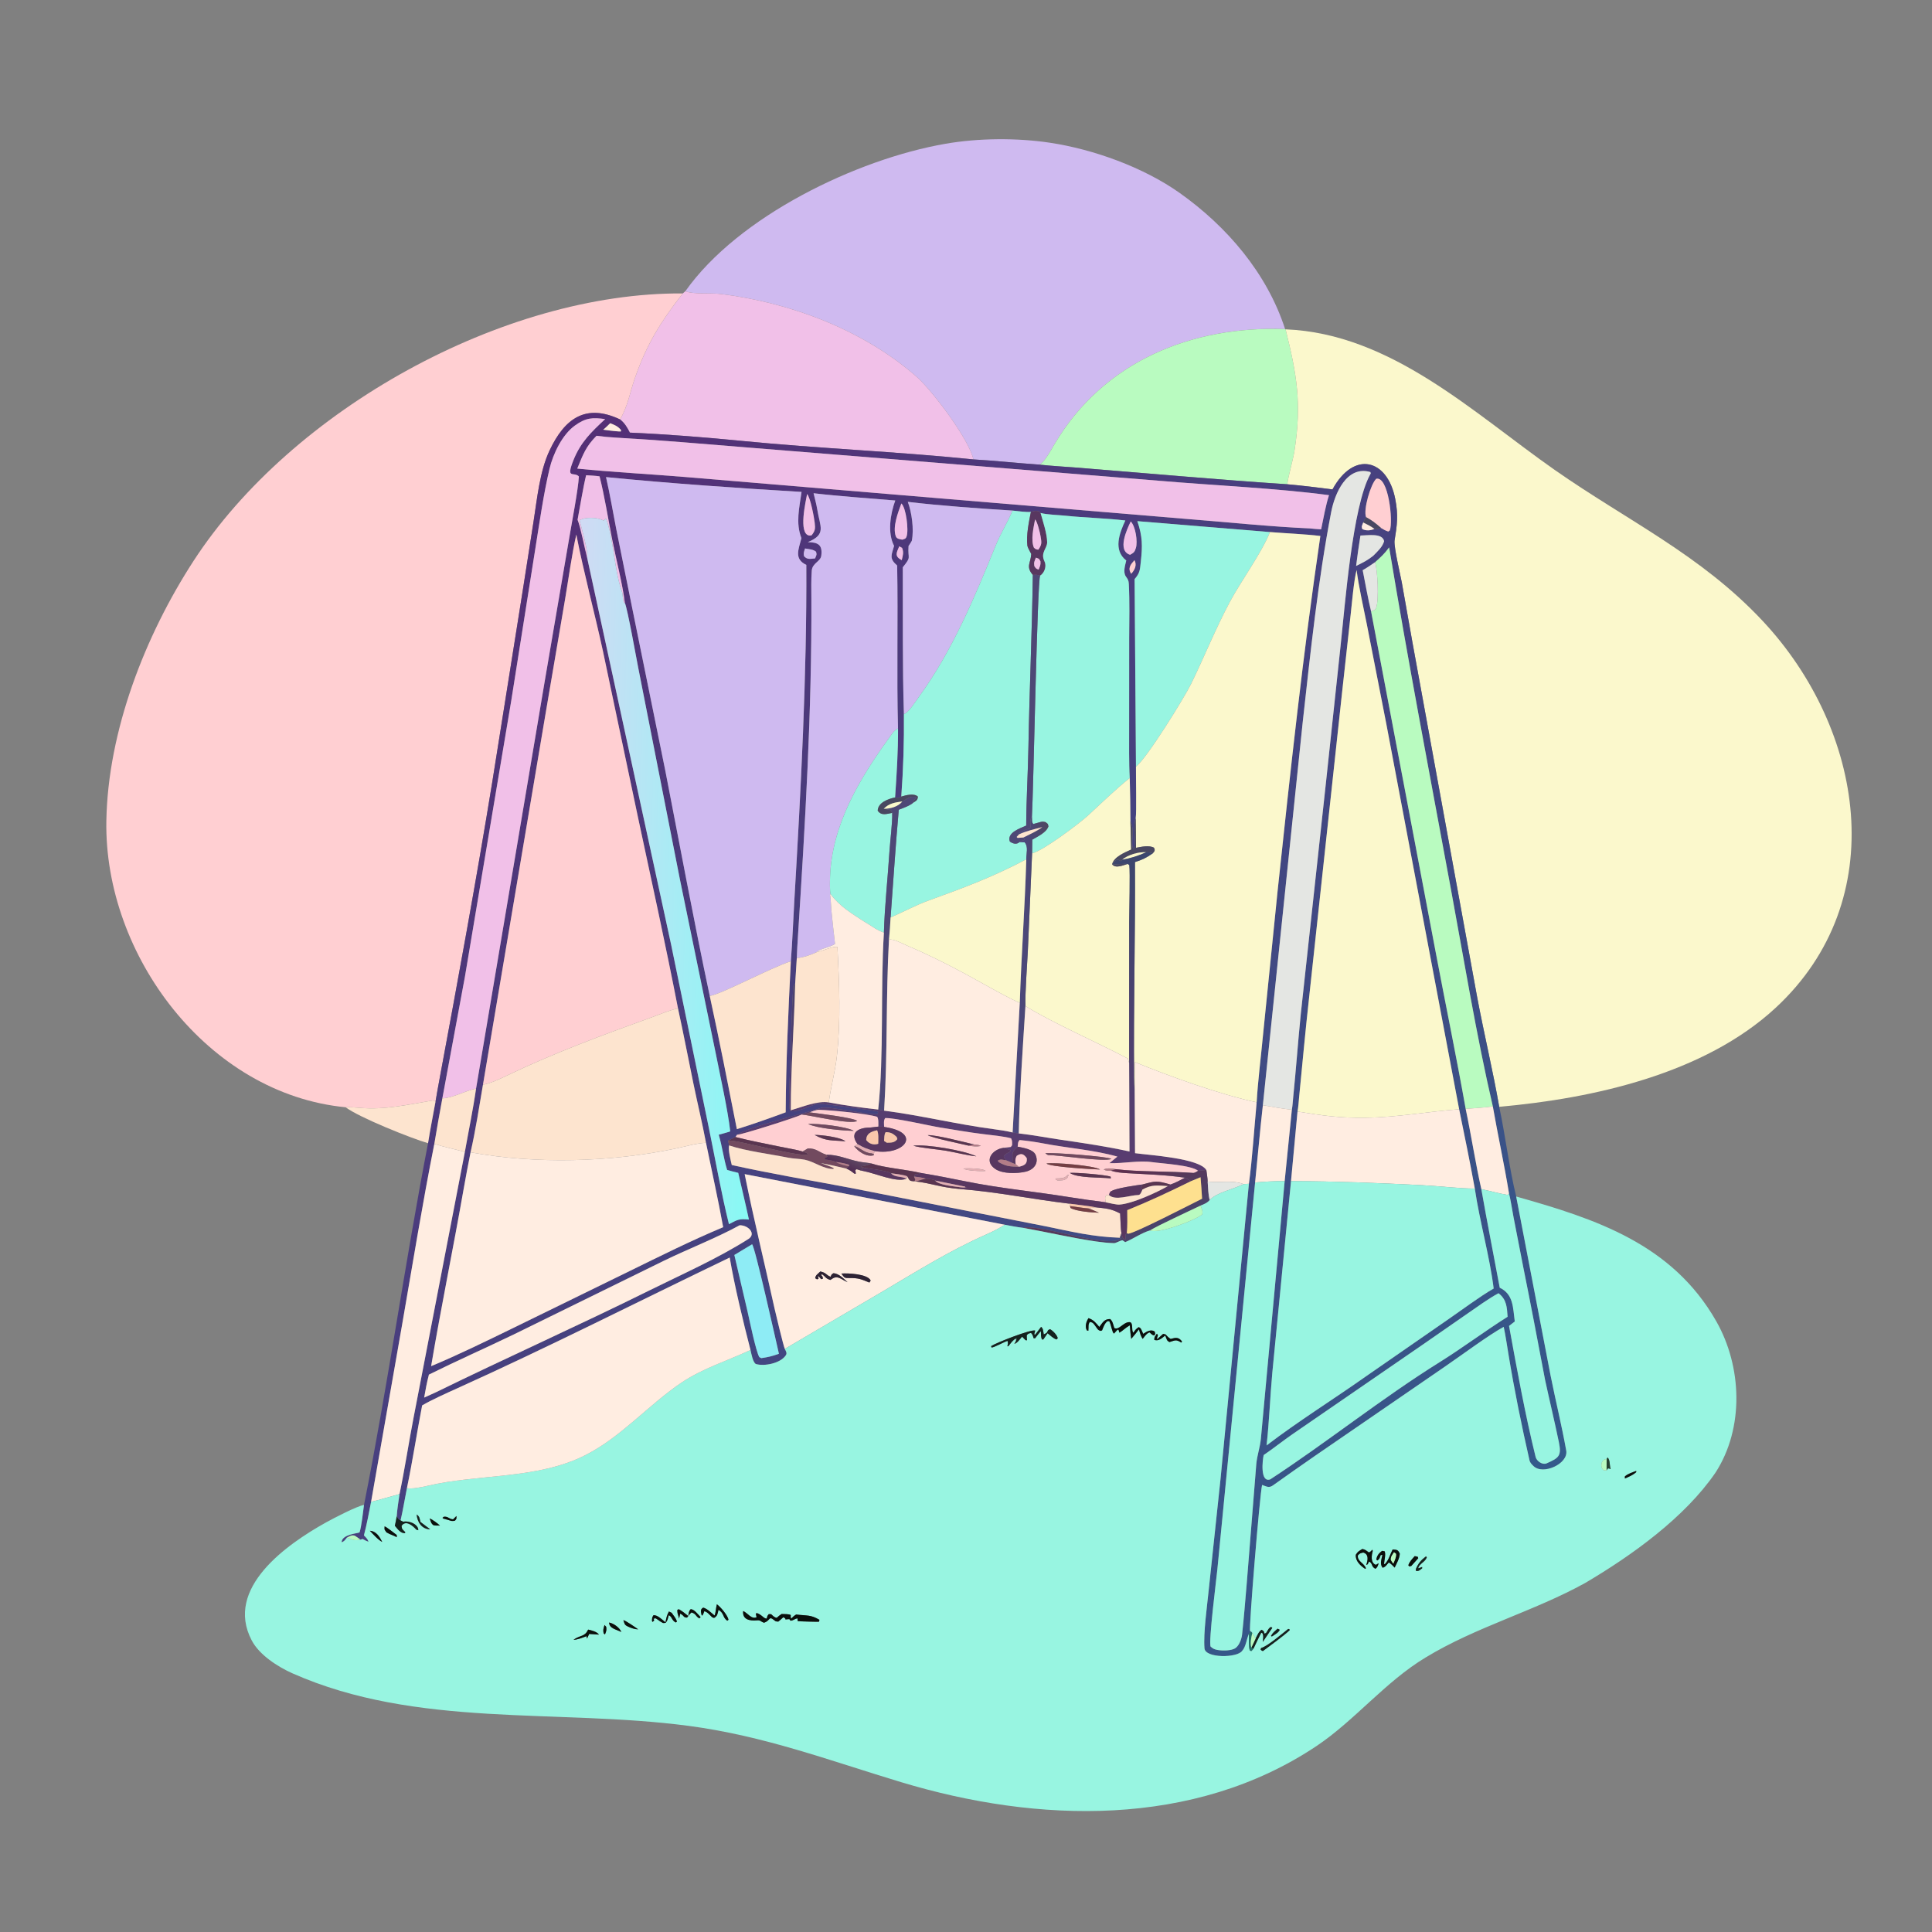 <svg width="1024" height="1024" viewBox="0 0 1024 1024" fill="none" xmlns="http://www.w3.org/2000/svg">
<rect x="0" y="0" width="1024" height="1024" fill="#808080" stroke="none"/>
<path d="M363.254 154.349C391.291 114.624 453.992 84.377 501.146 76.194C518.63 73.16 538.914 73.007 556.488 75.65C579.613 79.129 606.08 88.703 625.167 102.207C650.246 119.952 671.562 144.818 681.135 174.421C631.639 172.606 584.925 191.468 558.892 235.437C557.551 237.703 553.061 246.06 550.646 246.239C539.091 245.449 527.465 244.164 515.907 243.49C513.68 232.822 493.964 206.828 485.858 199.708C457.605 174.891 419.056 160.377 381.989 155.807C377.05 155.198 367.208 156.062 363.254 154.349Z" fill="#CFBAF0"/>
<path d="M361.899 155.528L363.255 154.352C367.209 156.065 377.051 155.201 381.99 155.81C419.057 160.38 457.606 174.894 485.859 199.711C493.965 206.831 513.681 232.825 515.908 243.493C475.423 239.339 433.974 237.721 393.395 233.713C374.004 231.797 353.278 230.148 333.824 229.302C332.366 226.474 331.134 224.298 328.637 222.308C332.791 215.278 333.851 208.018 336.549 200.281C342.836 182.254 350.281 170.402 361.899 155.528Z" fill="#F1C0E8"/>
<path d="M183.205 586.873C110.122 579.855 55.137 506.16 56.37 435.086C57.196 387.464 76.84 336.958 102.563 297.329C154.533 217.26 266.74 154.875 361.899 155.525C350.281 170.399 342.836 182.251 336.549 200.278C333.851 208.015 332.791 215.275 328.637 222.305C310.419 213.692 299.288 221.821 291.323 238.663C286.043 249.829 284.693 264.317 282.761 276.607L277.256 311.787L260.858 414.823C252.366 467.01 242.778 519.12 233.11 571.1C232.323 575.337 231.545 579.621 230.834 583.871C230.4 583.66 229.966 583.449 229.532 583.239C216.735 585.356 203.975 588.371 190.885 587.195C188.884 587.016 185.178 586.738 183.205 586.873Z" fill="#FFCFD2"/>
<path d="M550.646 246.242C553.061 246.063 557.552 237.706 558.893 235.44C584.926 191.471 631.639 172.609 681.135 174.424L681.391 174.554C687.345 198.47 690.064 213.941 686.044 239.26C685.295 243.978 682.605 253.041 682.324 256.676C645.381 254.239 608.538 250.895 571.641 247.918C564.66 247.355 557.606 247.016 550.646 246.242Z" fill="#B9FBC0"/>
<path d="M681.391 174.551C737.422 176.806 781.041 218.992 824.007 249.049C862.528 275.998 901.407 293.995 934.295 329.157C987.774 386.334 1003.13 476.772 941.097 534.188C903.325 569.147 844.55 582.216 794.614 586.618C791.399 568.075 786.436 547.316 782.888 528.317L748.632 340.533L742.971 308.67C742.098 304.026 738.888 290.749 739.12 286.696C740.51 278.127 741.207 273.162 739.502 264.439C735.343 243.161 717.562 238.662 706.248 259.392C698.125 258.333 690.477 257.415 682.324 256.673C682.605 253.038 685.295 243.975 686.044 239.257C690.064 213.938 687.345 198.467 681.391 174.551Z" fill="#FBF8CC"/>
<path d="M230.833 583.872C231.544 579.622 232.322 575.338 233.109 571.101C242.777 519.121 252.365 467.011 260.857 414.824L277.255 311.788L282.76 276.608C284.692 264.318 286.042 249.83 291.322 238.664C299.287 221.822 310.418 213.693 328.636 222.306C331.133 224.296 332.365 226.472 333.823 229.3C353.277 230.146 374.003 231.795 393.394 233.711C433.973 237.719 475.422 239.337 515.907 243.491C527.465 244.165 539.091 245.45 550.646 246.24C557.606 247.014 564.66 247.353 571.641 247.916C608.538 250.893 645.381 254.237 682.324 256.674C690.477 257.416 698.125 258.334 706.248 259.393C717.562 238.663 735.343 243.162 739.502 264.44C741.207 273.163 740.51 278.128 739.12 286.697C738.888 290.75 742.098 304.027 742.971 308.671L748.632 340.534L782.888 528.318C786.436 547.317 791.399 568.076 794.614 586.619C797.866 601.768 800.019 619.697 803.613 634.182L821.812 728.903C824.467 742.235 827.745 755.502 830.135 768.811C831.402 775.865 817.658 782.061 812.72 776.981C811.943 776.263 810.936 775.199 810.694 774.133C806.46 755.517 802.641 736.819 799.544 717.975C798.758 713.199 798.008 707.979 796.998 703.269C789.279 707.415 773.87 718.869 765.825 724.348L697.338 771.386C689.752 776.618 682.167 781.977 674.653 787.318C672.515 788.838 671.138 787.785 668.936 787.049C667.672 792.514 661.866 863.095 662.561 864.468L663.082 864.754C662.839 864.993 662.066 865.665 661.992 865.919C660.745 868.563 660.359 872.941 658.355 875C655.832 878.776 638.82 878.985 638.398 873.654C637.755 865.52 639.79 851.273 640.596 843.202L646.9 783.932L661.941 627.423C663.732 614.321 664.785 597.731 666.053 584.243C666.655 573.525 668.325 560.126 669.364 549.192L677.185 471.936C683.947 408.531 690.549 347.17 699.812 284.081C691.669 283.067 681.504 282.702 673.14 282.008L602.809 276.221C605.61 284.401 605.574 289.387 604.641 297.843C604.175 302.068 604.223 303.64 601.363 306.934L602.086 406.32C602.031 411.235 602.455 430.518 601.953 433.675C600.176 438.746 602.465 446.874 600.746 450.248C599.007 446.894 601.684 439.93 599.156 435.413C599.089 427.707 599.037 420.056 598.785 412.354C598.306 404.468 598.49 394.028 598.46 385.999L598.488 338.354C598.539 328.767 598.784 319.122 598.297 309.554C598.199 307.619 597.845 307.128 596.769 305.609C595.111 303.267 596.359 299.622 596.933 297.078C589.867 291.576 593.321 282.569 596.441 275.868C586.318 274.651 575.112 274.429 564.896 273.351C561.132 272.955 554.997 272.816 551.528 271.895L550.691 271.043C548.799 270.52 548.273 270.822 546.391 271.321C544.272 271.564 538.877 270.883 536.667 270.613C518.837 269.495 498.851 268.087 481.157 265.999C483.231 271.42 484.514 280.58 483.283 286.583C483.224 286.871 481.825 288.987 481.55 289.394C481.042 296.624 483.314 294.672 478.501 300.672C478.599 326.189 478.285 353.056 479.084 378.476C479.227 393.004 478.773 407.718 477.694 422.208C476.096 422.963 476.194 422.879 474.416 422.667C475.236 410.723 476.058 398.013 475.963 386.058C475.196 357.322 476.048 328.54 475.512 299.756C471.102 295.903 472.545 294.231 473.887 289.31C470.267 282.479 471.919 272.299 474.511 265.274C460.473 264.081 445.107 263.068 431.214 261.427C431.846 264.18 432.698 267.13 433.141 269.897C434.666 279.407 438.168 283.133 428.191 287.341C433.424 287.454 436.068 288.618 435.293 294.531C434.883 297.661 430.557 298.402 430.251 302.46C429.888 307.269 430.022 312.287 430.045 317.234C430.319 377.112 426.736 436.899 422.906 496.627C422.669 500.329 422.428 504.067 422.322 507.777L421.468 521.206C421.15 521.657 420.832 522.109 420.514 522.56C419.553 535.62 419.384 549.055 418.967 562.124C418.824 566.609 417.568 586.019 418.797 588.899C422.996 589.711 431.647 585.022 433.646 585.007C437.058 584.982 464.651 588.7 465.401 589.208L465.252 590.448C462.823 591.511 438.798 586.052 435.346 587.189C426.505 590.1 396.861 597.201 390.612 601.464L389.821 602.647L385.885 604.594C386.187 605.565 386.253 606.101 386.435 607.104C385.866 609.546 387.255 614.883 387.856 617.478C408.826 622.151 429.899 625.641 450.962 629.632L520.447 643.332L553.844 649.89C567.952 652.792 579.058 655.546 593.51 656.02L594.338 656.315C587.929 662.293 550.747 648.466 542.396 650.803C539.054 650.401 535.872 649.767 532.568 649.145L394.69 622.317C399.364 645.682 405.375 670.017 410.496 693.384C411.081 696.053 415.168 713.079 415.961 714.945C416.467 716.01 417.279 717.106 416.557 718.248C413.782 722.635 404.967 724.324 400.517 722.924C398.96 721.72 398.248 717.584 397.769 715.522C393.923 700.61 389.308 681.579 386.756 666.536C338.565 689.685 290.853 713.965 242.057 735.972C237.06 738.225 228.173 742.222 223.745 744.911C220.917 759.582 218.758 773.941 215.698 788.662C214.612 794.051 213.542 800.639 212.321 805.851C210.961 805.149 211.067 805.029 210.268 803.669C210.478 800.134 211.256 795.486 211.753 791.896C214.564 778.52 216.63 764.574 219.251 751.103L246.377 610.563C248.352 599.418 250.718 588.191 252.317 577L288.593 361.786L301.6 285.709C302.771 278.608 306.545 258.992 306.815 252.521C304.143 249.783 299.752 254.34 303.968 243.819C307.774 234.32 313.465 228.905 320.736 222.134C314.148 221.227 310.58 221.32 304.713 225.548C297.999 230.387 293.14 240.531 291.258 248.475C288.044 262.037 285.961 276.993 283.727 290.856L270.973 371.41L246.419 517.685L234.461 582.153C233.002 590.186 231.508 598.225 230.201 606.283C223.862 638.184 218.627 670.456 213.058 702.505L196.687 796.007C195.515 802.016 194.433 807.865 192.894 813.798C194.02 814.98 194.861 815.63 195.338 817.185C193.881 816.635 193.587 816.495 192.242 815.71L191.045 816.049C189.912 815.175 189.168 814.679 187.984 813.914C186.261 813.525 185.503 814.152 183.888 814.949C182.939 816.129 182.467 817.031 181.043 817.426C181.22 813.139 189.771 812.748 190.574 812.188C191.613 808.997 192.432 801.301 192.923 797.651C205.532 734.541 214.607 669.31 226.866 605.929C227.994 598.747 229.53 591.072 230.833 583.872ZM724.064 274.125C723.449 275.16 723.013 275.817 722.531 276.932C721.823 278.954 721.551 278.686 721.994 280.393C724.033 281.413 726.351 281.255 728.461 280.337C730.345 280.544 730.209 280.559 731.956 279.819C733.632 280.848 733.984 281.059 735.812 281.729L736.642 281.114C738.497 276.132 735.859 252.179 729.419 253.773C726.46 256.629 722.453 270.3 724.064 274.125ZM306.129 275.48C307.763 279.509 309.886 290.609 311.208 295.653L355.693 500.592L375.729 597.923C379.146 614.515 382.313 632.543 386.36 648.835C391.078 646.397 391.619 645.885 396.935 646.382C395.171 638.093 393.146 629.901 391.275 621.641C389.333 621.154 387.306 620.69 385.401 620.104C383.498 613.986 382.819 607.748 380.939 601.418C382.9 600.88 385.149 600.322 387.042 599.648C385.74 588.182 381.769 570.532 379.451 558.798L360.368 466.105L338.283 353.97C337.212 348.676 332.651 322.816 331.157 319.458C330.141 310.29 326.277 295.268 324.418 285.753C322.388 275.357 320.333 262.429 317.774 252.473C315.576 252.13 312.909 252.032 310.654 251.888C308.989 258.753 307.478 268.347 306.129 275.48ZM728.813 297.984C726.732 299.383 724.434 301.027 722.251 302.206C723.649 309.301 725.037 317.119 726.714 324.097L761.095 505.464C766.304 533.061 771.907 559.924 776.841 587.717C779.758 601.566 782.118 616.948 785.14 630.268C788.174 647.65 791.67 665.106 794.888 682.505C802.264 686.03 801.849 693.115 802.867 700.408L799.834 702.768C804.058 725.965 808.281 749.364 813.918 772.246C814.433 774.338 817.466 776.599 819.741 775.599C826.355 772.691 827.728 771.615 826.21 764.268C823.947 753.321 821.301 742.412 818.944 731.486C815.16 711.519 811.412 691.686 807.387 671.759L802.194 645.083C801.723 642.583 800.398 634.454 799.812 632.601C797.321 617.292 793.906 601.767 791.225 586.431C782.508 548.85 775.872 508.348 768.832 470.308C757.764 410.5 746.221 350.094 736.275 290.124C733.71 293.614 731.974 295.154 728.813 297.984ZM419.157 509.488C420.009 498.87 420.389 488.017 421.015 477.361C424.488 418.168 427.67 358.722 427.368 299.414C420.697 296.212 423.294 291.222 424.769 285.188C421.637 277.293 423.662 269.052 424.843 260.719C391.526 258.758 354.333 256.165 321.206 252.873C323.301 261.963 324.853 271.359 326.656 280.535L335.054 322.124L352.641 408.524C360.394 448.277 367.766 488.214 376.183 527.865C381.303 551.371 385.908 574.879 390.554 598.47C399.053 595.856 408.075 592.618 416.416 589.551C416.615 563.049 417.797 535.979 419.157 509.488ZM359.36 534.533C352.719 500.329 345.33 466.842 338.065 432.84L319.537 344.97C315.231 325.135 309.231 302.781 305.461 283.343C303.138 293.545 301.275 307.117 299.505 317.617L289.317 377.347L255.99 574.887C254.089 586.074 251.958 599.771 249.414 610.744C248.116 617.25 246.866 623.781 245.72 630.315C240.227 661.625 233.805 692.738 228.509 724.082C242.132 718.459 257.866 710.737 271.137 704.283L333.533 673.764C350.152 665.63 366.164 657.611 383.294 650.424C380.643 635.829 377.192 620.333 374.194 605.715C372.177 595.03 369.641 584.62 367.455 574C364.74 560.812 362.237 547.697 359.36 534.533ZM684.702 588.194C685.077 586.311 685.209 583.655 685.409 581.694C686.906 566.983 687.962 552.198 689.438 537.489L702.705 415.512L710.506 342.537C712.854 321.218 716.785 268.425 726.247 251.43C726.643 250.72 726.56 251.162 726.327 250.186C713.693 246.554 707.423 261.712 705.559 271.384C698.551 307.759 694.57 345.9 690.479 382.65L669.344 585.785C667.795 599.419 666.643 613.084 665.234 626.728L645.186 832.218C644.648 837.44 640.482 870.325 641.658 872.73C642.919 873.883 643.773 874.245 645.46 874.531C647.971 874.958 652.874 875.004 654.976 873.398C656.87 871.951 658.062 868.668 658.317 866.4C659.303 857.596 660 848.495 660.763 839.67L665.857 776.055C666.256 771.441 667.875 767.065 668.309 762.42L680.899 626L684.702 588.194ZM773.372 587.935L734.796 383.8L724.457 330.955C722.759 322.371 720.042 310.495 719.028 302.118C717.548 307.836 716.582 319.447 715.876 325.789L711.22 368.015L693.821 529.014C691.863 546.489 690.289 563.997 688.565 581.495C688.342 583.761 688.151 586.951 687.711 589.141L684.267 626.001L674.36 727.499C673.199 740.081 672.7 753.804 671.307 766.108C688.247 753.16 706.758 741.676 724.197 729.343L767.764 699.15C774.932 694.22 784.453 687.077 791.674 682.947C789.649 666.325 784.246 647.374 781.669 629.96C779.119 615.867 776.249 601.965 773.372 587.935ZM323.407 224.32C322.338 225.355 320.836 226.899 319.702 227.746C322.347 228.077 325.288 228.521 327.926 228.666L329.049 228.697L329.166 227.936C327.478 225.921 325.858 225.26 323.407 224.32ZM316.166 230.975C310.437 236.754 309.049 240.847 305.964 248.364C324.452 250.22 344.357 251.277 363.085 252.813L498.616 264.164L630.101 275.149C650.415 276.763 674.087 279.194 694.118 280.067C696.103 280.242 698.256 280.479 700.23 280.571C701.326 275.187 702.755 267.422 704.396 262.45C676.873 258.76 643.084 257.279 615.004 254.861L396.484 237.204C373.231 235.316 350.02 233.277 326.726 231.963C323.188 231.763 319.679 231.447 316.166 230.975ZM427.786 261.855C427.241 265.045 422.883 282.95 428.969 283.864C429.209 283.901 429.946 283.772 430.139 283.754C432.094 281.268 432.168 280.301 431.806 277.018C431.494 274.2 429.506 263.664 427.786 261.855ZM477.738 266.848C476.014 271.579 472.977 279.254 474.797 284.262C475.311 285.676 476.993 285.797 478.297 286.036C479.463 285.573 480.028 285.699 480.507 284.358C481.713 280.984 480.253 269.063 477.738 266.848ZM599.316 276.376C597.273 280.601 591.968 291.938 598.991 294.05C600.848 292.969 601.392 292.668 602.059 290.401C603.07 286.962 601.858 278.943 599.316 276.376ZM721.058 283.853C720.169 289.32 719.46 294.469 718.769 299.96C722.506 298.098 724.548 297.163 727.819 294.601C730.103 292.276 732.718 289.963 733.612 286.852C732.749 282.393 724.928 283.795 721.058 283.853ZM476.613 289.582C475.07 293.1 474.06 294.836 477.929 296.906C478.552 294.429 479.107 292.763 478.118 290.379L476.613 289.582ZM426.685 290.707C426.16 292.378 425.762 293.086 426.143 294.795C427.952 296.756 429.433 296.176 432.027 295.967C432.803 293.805 433 294.293 432.532 292.435C431.173 291.183 428.623 291.041 426.685 290.707ZM601.288 296.905C599.218 299.227 597.623 301.133 599.542 304.114C601.395 302.172 602.739 299.477 601.288 296.905ZM392.032 649.411C380.495 655.802 364.231 662.2 351.91 668.214L272.319 707.284C257.469 714.449 242.017 721.275 227.332 728.576C226.217 732.904 225.579 736.331 224.818 740.751L230.922 737.983C268.503 719.578 306.704 702.536 344.198 683.943C361.822 675.203 380.005 667.248 396.646 656.705C400.903 654.008 396.789 649.381 392.032 649.411ZM398.623 659.503L389.22 665.16L396.298 695.498C397.309 699.948 400.596 716.024 402.426 719.279L403.49 719.843C407.397 719.253 409.078 718.865 412.844 717.521C411.37 711.13 400.16 660.772 398.623 659.503ZM794.224 685.443C788.906 688.314 782.828 692.749 777.784 696.234L754.012 712.729L685.365 759.93C680.17 763.512 674.765 767.817 669.781 771.202C669.16 773.743 667.763 786.072 673.282 784.084C703.647 764.219 732.283 741.163 763.2 721.867C775.291 714.321 786.894 705.576 799.062 697.906C798.678 692.872 798.612 688.772 794.224 685.443Z" fill="url(#paint0_linear_2247_10964)"/>
<path d="M252.317 577C246.559 578.045 240.411 581.861 234.461 582.153L246.419 517.685L270.973 371.41L283.727 290.856C285.961 276.993 288.044 262.037 291.258 248.475C293.14 240.531 297.999 230.387 304.713 225.548C310.58 221.32 314.148 221.227 320.736 222.134C313.465 228.905 307.774 234.32 303.968 243.819C299.752 254.34 304.143 249.783 306.815 252.521C306.545 258.992 302.771 278.608 301.6 285.709L288.593 361.786L252.317 577Z" fill="#F1C0E8"/>
<path d="M319.701 227.746C320.835 226.899 322.337 225.355 323.406 224.32C325.857 225.26 327.477 225.921 329.165 227.936L329.048 228.697L327.925 228.666C325.287 228.521 322.346 228.077 319.701 227.746Z" fill="#FFEDE1"/>
<path d="M305.965 248.366C309.05 240.849 310.438 236.756 316.167 230.977C319.68 231.449 323.189 231.765 326.727 231.965C350.021 233.279 373.232 235.318 396.485 237.206L615.005 254.863C643.085 257.281 676.874 258.762 704.397 262.452C702.756 267.424 701.327 275.189 700.231 280.573C698.257 280.481 696.104 280.244 694.119 280.069C674.088 279.196 650.416 276.765 630.102 275.151L498.617 264.166L363.086 252.815C344.358 251.279 324.453 250.222 305.965 248.366Z" fill="#F1C0E8"/>
<path d="M669.344 585.786L690.479 382.652C694.57 345.902 698.551 307.761 705.559 271.386C707.423 261.714 713.693 246.556 726.327 250.188C726.56 251.164 726.643 250.722 726.247 251.432C716.785 268.427 712.854 321.22 710.506 342.539L702.705 415.514L689.438 537.491C687.962 552.2 686.906 566.984 685.409 581.695C685.209 583.656 685.077 586.312 684.702 588.195C679.421 587.583 674.571 586.709 669.344 585.786Z" fill="#E4E6E3"/>
<path d="M311.208 295.652C309.886 290.608 307.763 279.508 306.129 275.479C307.478 268.346 308.989 258.752 310.654 251.887C312.909 252.031 315.576 252.129 317.774 252.472C320.333 262.428 322.388 275.356 324.418 285.752C326.277 295.267 330.141 310.289 331.157 319.457L330.697 319.631C329.985 317.537 330.149 314.956 329.65 313.603C325.56 302.512 325.278 285.464 321.194 274.823L319.87 275.94C316.937 274.097 309.846 273.927 307.166 275.816C308.224 279.771 311.822 292.26 311.208 295.652Z" fill="#F1C0E8"/>
<path d="M724.064 274.123C722.453 270.298 726.46 256.627 729.419 253.771C735.859 252.177 738.497 276.13 736.642 281.112L735.812 281.727C733.984 281.057 733.632 280.846 731.956 279.817C728.972 277.271 727.469 276.005 724.064 274.123Z" fill="#FFCFD2"/>
<path d="M419.156 509.486C408.403 512.945 382.345 526.982 376.182 527.863C367.765 488.212 360.393 448.275 352.64 408.522L335.053 322.122L326.655 280.533C324.852 271.357 323.3 261.961 321.205 252.871C354.332 256.163 391.525 258.756 424.842 260.717C423.661 269.05 421.636 277.291 424.768 285.186C423.293 291.22 420.696 296.21 427.367 299.412C427.669 358.72 424.487 418.166 421.014 477.359C420.388 488.015 420.008 498.868 419.156 509.486Z" fill="#CFBAF0"/>
<path d="M475.963 386.057C473.856 387.163 472.854 388.873 471.505 390.731C455.661 412.561 440.92 437.07 439.95 464.789C439.864 467.261 439.722 471.534 440.231 473.927L439.915 474.266L440.05 474.912C440.368 476.51 440.414 480.169 440.609 482.08C441.228 488.175 441.854 494.238 442.587 500.325C439.318 502.381 434.203 502.892 432.813 504.69C429.881 506.056 425.55 507.609 422.322 507.776C422.428 504.066 422.669 500.328 422.906 496.626C426.736 436.898 430.319 377.111 430.045 317.233C430.022 312.286 429.888 307.268 430.251 302.459C430.557 298.401 434.883 297.66 435.293 294.53C436.068 288.617 433.424 287.453 428.191 287.34C438.168 283.132 434.666 279.406 433.141 269.896C432.698 267.129 431.846 264.179 431.214 261.426C445.107 263.067 460.473 264.08 474.511 265.273C471.919 272.298 470.267 282.478 473.887 289.309C472.545 294.23 471.102 295.902 475.512 299.755C476.048 328.539 475.196 357.321 475.963 386.057Z" fill="#CFBAF0"/>
<path d="M430.138 283.754C429.945 283.772 429.208 283.901 428.968 283.864C422.882 282.95 427.24 265.045 427.785 261.855C429.505 263.664 431.493 274.2 431.805 277.018C432.167 280.301 432.093 281.268 430.138 283.754Z" fill="#F1C0E8"/>
<path d="M481.158 266C498.852 268.088 518.838 269.496 536.668 270.614C534.09 276.783 530.386 282.651 527.853 288.877C516.421 316.967 504.73 345.085 486.74 369.762C485.103 372.006 481.536 377.801 479.085 378.477C478.286 353.057 478.6 326.19 478.502 300.673C483.315 294.673 481.043 296.625 481.551 289.395C481.826 288.988 483.225 286.872 483.284 286.584C484.515 280.581 483.232 271.421 481.158 266Z" fill="#CFBAF0"/>
<path d="M478.296 286.036C476.992 285.797 475.31 285.676 474.796 284.262C472.976 279.254 476.013 271.579 477.737 266.848C480.252 269.063 481.712 280.984 480.506 284.358C480.027 285.699 479.462 285.573 478.296 286.036Z" fill="#F1C0E8"/>
<path d="M536.667 270.613C538.877 270.883 544.272 271.564 546.391 271.321C545.325 276.775 543.864 283.577 544.537 289.292C544.628 290.065 546.139 292.791 546.58 293.6C546.35 298.443 543.557 300.21 547.413 304.715C547.001 335.179 545.62 365.647 545.081 396.114C544.839 409.837 543.956 423.874 543.907 437.574C540.551 439.064 533.543 441.352 535.233 446.021C536.715 447.15 538.854 447.768 540.343 446.332L543.052 446.423C545.162 448.807 543.921 452.331 543.954 455.449C526.176 464.844 510.867 470.534 492.06 477.332C485.48 479.71 478.462 483.51 472.033 486.276C473.465 467.088 474.653 448.422 476.372 429.173C478.659 428.301 482.452 426.969 484.154 425.33C485.77 424.351 486.363 424.035 486.487 422.222C484.507 420.285 480.026 421.492 477.694 422.208C478.773 407.718 479.227 393.004 479.084 378.476C481.535 377.8 485.102 372.005 486.739 369.761C504.729 345.084 516.42 316.966 527.852 288.876C530.385 282.65 534.089 276.782 536.667 270.613Z" fill="#98F5E1"/>
<path d="M546.39 271.321C548.272 270.822 548.798 270.52 550.69 271.043L551.527 271.895C552.773 276.373 554.974 282.878 555.014 287.405C555.043 290.753 551.3 292.875 553.61 297.559C554.816 300.005 553.675 303.565 551.288 305.118C549.724 304.531 549.062 304.666 547.412 304.715C543.556 300.21 546.349 298.443 546.579 293.6C546.138 292.791 544.627 290.065 544.536 289.292C543.863 283.577 545.324 276.775 546.39 271.321ZM548.62 275.3C547.781 279.696 546.266 286.15 547.979 290.24C549.009 291.189 548.938 291.116 550.33 291.349C552.293 288.55 552.081 287.614 551.509 284.158C551.203 282.308 549.788 276.434 548.62 275.3ZM549.055 295.558C548.253 297.577 547.888 298.011 548.216 300.053C549.125 301.36 549.011 301.34 550.482 301.903C551.267 299.95 551.616 299.502 551.455 297.485C550.354 295.733 551.09 296.395 549.055 295.558Z" fill="#583760"/>
<path d="M551.528 271.895C554.997 272.816 561.132 272.955 564.896 273.351C575.112 274.429 586.318 274.651 596.441 275.868C593.321 282.569 589.867 291.576 596.933 297.078C596.359 299.622 595.111 303.267 596.769 305.609C597.845 307.128 598.199 307.619 598.297 309.554C598.784 319.122 598.539 328.767 598.488 338.354L598.46 385.999C598.49 394.028 598.306 404.468 598.785 412.354C590.992 418.618 583.916 425.541 576.731 432.177C572.27 436.298 552.458 451.24 547.035 452.269L547.135 445.037C550.162 443.274 554.644 441.194 555.689 437.976C555.244 436.246 555.667 437.013 554.155 435.735C552.439 435.35 552.259 435.469 550.629 435.928L547.685 436.745C546.761 435.876 547.048 434.386 546.943 432.67C547.721 420.505 549.788 307.317 551.289 305.118C553.676 303.565 554.817 300.005 553.611 297.559C551.301 292.875 555.044 290.753 555.015 287.405C554.975 282.878 552.774 276.373 551.528 271.895Z" fill="#98F5E1"/>
<path d="M311.208 295.652C311.822 292.26 308.224 279.771 307.166 275.816C309.846 273.927 316.937 274.097 319.87 275.94L321.194 274.823C325.278 285.464 325.56 302.512 329.65 313.603C330.149 314.956 329.985 317.537 330.697 319.631L331.157 319.457C332.651 322.815 337.212 348.675 338.283 353.969L360.368 466.104L379.451 558.797C381.769 570.531 385.74 588.181 387.042 599.647C385.149 600.321 382.9 600.879 380.939 601.417C382.819 607.747 383.498 613.985 385.401 620.103C387.306 620.689 389.333 621.153 391.275 621.64C393.146 629.9 395.171 638.092 396.935 646.381C391.619 645.884 391.078 646.396 386.36 648.834C382.313 632.542 379.146 614.514 375.729 597.922L355.693 500.591L311.208 295.652Z" fill="url(#paint1_linear_2247_10964)"/>
<path d="M722.531 276.932C723.013 275.817 723.449 275.16 724.064 274.125C727.469 276.007 728.972 277.273 731.956 279.819C730.209 280.559 730.345 280.544 728.461 280.337C726.497 278.837 724.724 278.047 722.531 276.932Z" fill="#494861"/>
<path d="M550.332 291.35C548.94 291.117 549.011 291.19 547.981 290.241C546.268 286.151 547.783 279.697 548.622 275.301C549.79 276.435 551.205 282.309 551.511 284.159C552.083 287.615 552.295 288.551 550.332 291.35Z" fill="#F1C0E8"/>
<path d="M602.809 276.223L673.14 282.01C668.46 293.432 657.878 307.747 651.816 319.075C644.305 333.109 638.064 348.73 631.296 362.488C627.696 369.805 607.671 402.242 602.086 406.322L601.363 306.936C604.223 303.642 604.175 302.07 604.641 297.845C605.574 289.389 605.61 284.403 602.809 276.223Z" fill="#98F5E1"/>
<path d="M598.991 294.049C591.968 291.937 597.273 280.6 599.316 276.375C601.858 278.942 603.07 286.961 602.059 290.4C601.392 292.667 600.848 292.968 598.991 294.049Z" fill="#F1C0E8"/>
<path d="M728.461 280.339C726.351 281.257 724.033 281.415 721.994 280.395C721.551 278.688 721.823 278.956 722.531 276.934C724.724 278.049 726.497 278.839 728.461 280.339Z" fill="#FFEDE1"/>
<path d="M673.14 282.008C681.504 282.702 691.669 283.067 699.812 284.081C690.549 347.17 683.947 408.531 677.185 471.936L669.364 549.192C668.325 560.126 666.655 573.525 666.053 584.243C647.397 580.382 619.169 570.235 601.543 562.952C601.584 567.9 601.736 573.15 601.401 578.063C601.18 575.923 601.115 573.543 601.096 571.381C600.756 533.249 601.798 495.035 601.557 456.919C605.528 455.671 607.631 454.623 610.975 452.297C612.023 451.092 612.313 450.707 611.649 449.325C609.064 447.845 605.008 448.831 602.116 449.34L601.953 433.675C602.455 430.518 602.031 411.235 602.086 406.32C607.671 402.24 627.696 369.803 631.296 362.486C638.064 348.728 644.305 333.107 651.816 319.073C657.878 307.745 668.46 293.43 673.14 282.008Z" fill="#FBF8CC"/>
<path d="M718.77 299.958C719.461 294.467 720.17 289.318 721.059 283.851C724.929 283.793 732.75 282.391 733.613 286.85C732.719 289.961 730.104 292.274 727.82 294.599C724.549 297.161 722.507 298.096 718.77 299.958Z" fill="#E4E6E3"/>
<path d="M359.36 534.534C355.22 535.243 349.801 537.603 345.699 539.084C319.6 548.505 293.698 558.055 268.657 570.084C265.279 571.707 259.645 574.384 255.99 574.888L289.317 377.348L299.505 317.618C301.275 307.118 303.138 293.546 305.461 283.344C309.231 302.782 315.231 325.136 319.537 344.971L338.065 432.841C345.33 466.843 352.719 500.33 359.36 534.534Z" fill="#FFCFD2"/>
<path d="M477.929 296.906C474.06 294.836 475.07 293.1 476.613 289.582L478.118 290.379C479.107 292.763 478.552 294.429 477.929 296.906Z" fill="#F1C0E8"/>
<path d="M728.814 297.985C731.975 295.155 733.711 293.615 736.276 290.125C746.222 350.095 757.765 410.501 768.833 470.309C775.873 508.349 782.509 548.851 791.226 586.432C786.396 587.087 781.696 587.376 776.842 587.718C771.908 559.925 766.305 533.062 761.096 505.465L726.715 324.098C727.782 323.646 728.96 323.371 729.371 322.222C731.024 317.598 730.08 302.023 728.814 297.985Z" fill="#B9FBC0"/>
<path d="M432.027 295.967C429.433 296.176 427.952 296.756 426.143 294.795C425.762 293.086 426.16 292.378 426.685 290.707C428.623 291.041 431.173 291.183 432.532 292.435C433 294.293 432.803 293.805 432.027 295.967Z" fill="#CFBAF0"/>
<path d="M550.484 301.904C549.013 301.341 549.127 301.361 548.218 300.054C547.89 298.012 548.255 297.578 549.057 295.559C551.092 296.396 550.356 295.734 551.457 297.486C551.618 299.503 551.269 299.951 550.484 301.904Z" fill="#F1C0E8"/>
<path d="M599.542 304.115C597.623 301.134 599.218 299.228 601.288 296.906C602.739 299.478 601.395 302.173 599.542 304.115Z" fill="#FFCFD2"/>
<path d="M722.25 302.206C724.433 301.027 726.731 299.383 728.812 297.984C730.078 302.022 731.022 317.597 729.369 322.221C728.958 323.37 727.78 323.645 726.713 324.097C725.036 317.119 723.648 309.301 722.25 302.206Z" fill="#E4E6E3"/>
<path d="M773.372 587.934C756.796 589.122 740.89 592.213 723.8 592.419C709.826 592.587 701.32 591.343 687.711 589.14C688.151 586.95 688.342 583.76 688.565 581.494C690.289 563.996 691.863 546.488 693.821 529.013L711.22 368.014L715.876 325.788C716.582 319.446 717.548 307.835 719.028 302.117C720.042 310.494 722.759 322.37 724.457 330.954L734.796 383.799L773.372 587.934Z" fill="#FBF8CC"/>
<path d="M547.414 304.717C549.064 304.668 549.726 304.533 551.29 305.12C549.789 307.319 547.722 420.507 546.944 432.672C544.995 435.244 547.39 439.558 545.056 439.365C544.259 439.3 540.969 440.97 540.24 441.534L540.138 442.215L538.849 443.602L539.33 444.109L542.42 443.887L543.241 444.681C542.367 445.878 541.924 445.109 540.344 446.334C538.855 447.77 536.716 447.152 535.234 446.023C533.544 441.354 540.552 439.066 543.908 437.576C543.957 423.876 544.84 409.839 545.082 396.116C545.621 365.649 547.002 335.181 547.414 304.717Z" fill="#4E4876"/>
<path d="M440.23 473.929C439.721 471.536 439.863 467.263 439.949 464.791C440.919 437.072 455.66 412.563 471.504 390.733C472.853 388.875 473.855 387.165 475.962 386.059C476.057 398.014 475.235 410.724 474.415 422.668C470.876 423.372 465.314 425.354 465.205 429.684C467.134 432.479 469.906 431.398 472.883 430.85C473.05 436.197 471.792 445.595 471.436 451.22C470.547 465.28 468.887 480.209 468.489 494.268C466.953 493.863 465.359 492.913 463.902 492.161C463.328 491.659 459.087 489.139 458.211 488.574C451.581 484.298 445.01 480.353 440.23 473.929Z" fill="#98F5E1"/>
<path d="M547.034 452.27C552.457 451.241 572.269 436.299 576.73 432.178C583.915 425.542 590.991 418.619 598.784 412.355C599.036 420.057 599.088 427.708 599.155 435.414L599.549 450.281C596.211 451.827 590.382 454.131 589.463 458.083C591.151 460.484 595.261 458.625 597.686 457.895L598.552 458.51C599.062 462.249 598.494 483.511 598.486 488.596L598.458 563.332C598.256 562.697 598.014 561.941 597.734 561.063C582.992 553.16 556.858 541.678 543.506 533.216C543.299 525.877 544.389 511.914 544.766 504.265L547.034 452.27Z" fill="#FBF8CC"/>
<path d="M474.415 422.669C476.193 422.881 476.095 422.965 477.693 422.21C480.025 421.494 484.506 420.287 486.486 422.224C486.362 424.037 485.769 424.353 484.153 425.332L483.93 424.654L485.796 422.799L485.196 422.346C481.531 422.075 481.416 423.191 478.218 424.787C474.478 425.304 471.205 425.752 468.415 428.657C469.789 428.904 470.845 429.111 472.215 429.446L472.883 430.851C469.906 431.399 467.134 432.48 465.205 429.685C465.314 425.355 470.876 423.373 474.415 422.669Z" fill="#494861"/>
<path d="M478.219 424.786C481.417 423.19 481.532 422.074 485.197 422.345L485.797 422.798L483.931 424.653L484.154 425.331C482.452 426.97 478.659 428.302 476.372 429.174C474.653 448.423 473.465 467.089 472.033 486.277C471.819 490.324 471.572 494.021 471.172 498.051C469.481 528.324 470.516 558.097 468.598 588.68C467.864 588.609 466.259 588.236 465.463 588.077C468.612 559.007 466.596 524.255 468.49 494.268C468.888 480.209 470.548 465.28 471.437 451.22C471.793 445.595 473.051 436.197 472.884 430.85L472.216 429.445C470.846 429.11 469.79 428.903 468.416 428.656C471.804 428.705 476.082 427.582 478.219 424.786Z" fill="#4E4876"/>
<path d="M468.416 428.655C471.206 425.75 474.479 425.302 478.219 424.785C476.082 427.581 471.804 428.704 468.416 428.655Z" fill="#FBF8CC"/>
<path d="M540.137 442.215L540.239 441.534C540.968 440.97 544.258 439.3 545.055 439.365C547.389 439.558 544.994 435.244 546.943 432.672C547.048 434.388 546.761 435.878 547.685 436.747L550.629 435.93C552.259 435.471 552.439 435.352 554.155 435.737C555.667 437.015 555.244 436.248 555.689 437.978C554.644 441.196 550.162 443.276 547.135 445.039L547.035 452.271L544.767 504.266C544.39 511.915 543.3 525.878 543.507 533.217C542.184 553.669 540.351 580.517 539.964 600.743L536.707 600.224L540.503 531.472C541.33 506.185 543.21 480.98 543.954 455.451C543.921 452.333 545.162 448.809 543.052 446.425L540.343 446.334C541.923 445.109 542.366 445.878 543.24 444.681L542.419 443.887C545.669 442.277 549.572 440.507 552.436 438.387C548.352 439.46 543.941 440.447 540.137 442.215Z" fill="url(#paint2_linear_2247_10964)"/>
<path d="M599.157 435.414C601.685 439.931 599.008 446.895 600.747 450.249C602.466 446.875 600.177 438.747 601.954 433.676L602.117 449.341C605.009 448.832 609.065 447.846 611.65 449.326C612.314 450.708 612.024 451.093 610.976 452.298C609.777 451.722 608.849 451.794 607.519 451.726C603.492 451.419 597.794 453.082 594.741 455.688L594.214 456.44C591.811 455.13 591.674 455.601 589.813 457.591L589.989 458.159C592.089 458.129 595.983 457.723 597.688 457.895C595.263 458.625 591.153 460.484 589.465 458.083C590.384 454.131 596.213 451.827 599.551 450.281L599.157 435.414Z" fill="#494861"/>
<path d="M540.137 442.215C543.941 440.447 548.352 439.46 552.436 438.387C549.572 440.507 545.669 442.277 542.419 443.887L539.329 444.109L538.848 443.602L540.137 442.215Z" fill="#FDE4CF"/>
<path d="M607.518 451.724C603.163 453.649 599.465 454.873 594.74 455.686C597.793 453.08 603.491 451.417 607.518 451.724Z" fill="#FBF8CC"/>
<path d="M594.739 455.689C599.464 454.876 603.162 453.652 607.517 451.727C608.847 451.795 609.775 451.723 610.974 452.299C607.63 454.625 605.527 455.673 601.556 456.921C601.797 495.037 600.755 533.251 601.095 571.383C601.114 573.545 601.179 575.925 601.4 578.065L601.599 611.208C609.436 612.29 635.549 613.844 639.383 620.14L635.041 620.561C631.392 617.536 615.92 616.709 610.561 615.95C603.451 614.943 595.674 616.751 588.015 616.492L592.24 613.028C579.874 609.498 565.802 608.518 553.095 606.062C549.075 605.285 544.451 604.62 540.397 604.249C539.379 605.398 539.647 605.921 539.391 607.769C535.334 611.236 537.131 611.581 536.548 616.387C535.59 615.916 534.259 615.409 533.246 614.985C532.513 613.988 532.566 614.04 532.006 612.951C532.631 611.641 534.233 611.027 535.597 610.26L535.46 609.587C534.133 609.02 533.307 608.785 531.946 608.389L535.742 607.908L536.423 607C536.434 605.51 536.584 604.671 535.907 603.343C532.994 602.396 524.513 601.504 521.293 601.121C513.779 600.228 505.572 598.753 498.371 597.615C492.912 596.752 473.475 592.255 469.146 592.626C468.268 593.947 468.56 595.53 468.597 597.213L465.536 597.127C465.525 595.49 465.748 593.17 464.912 591.927C459.279 590.237 440.884 588.43 434.113 588.231C432.743 588.19 430.464 589.049 429.153 589.579C427.207 590.431 427.08 590.492 424.995 590.721C422.098 592.248 392.429 601.654 390.611 601.466C396.86 597.203 426.504 590.102 435.345 587.191C438.797 586.054 462.822 591.513 465.251 590.45L465.4 589.21C464.65 588.702 437.057 584.984 433.645 585.009C431.646 585.024 422.995 589.713 418.796 588.901C417.567 586.021 418.823 566.611 418.966 562.126C419.383 549.057 419.552 535.622 420.513 522.562C420.831 522.111 421.149 521.659 421.467 521.208C420.949 543.306 419.121 566.382 419.137 588.467C425.269 586.692 433.239 583.314 439.269 584.302C446.512 585.715 458.041 587.293 465.462 588.078C466.258 588.237 467.863 588.61 468.597 588.681C487.753 591.118 507.282 595.945 526.546 598.463C529.723 598.878 533.643 599.48 536.706 600.224L539.963 600.743C546.568 601.431 555.563 603.108 562.335 604.105C574.158 605.847 587.045 607.705 598.646 610.331L598.458 563.333L598.486 488.597C598.494 483.512 599.062 462.25 598.552 458.511L597.686 457.896C595.981 457.724 592.087 458.13 589.987 458.16L589.811 457.592C591.672 455.602 591.809 455.131 594.212 456.441L594.739 455.689Z" fill="url(#paint3_linear_2247_10964)"/>
<path d="M472.033 486.276C478.462 483.51 485.48 479.71 492.06 477.332C510.867 470.534 526.176 464.844 543.954 455.449C543.21 480.978 541.33 506.183 540.503 531.47C536.813 530.396 516.743 518.919 511.766 516.256C502.003 511.032 491.785 505.827 481.333 501.447C478.484 500.254 473.697 497.466 471.172 498.05C471.572 494.02 471.819 490.323 472.033 486.276Z" fill="#FBF8CC"/>
<path d="M432.812 504.693C434.202 502.895 439.318 502.384 442.587 500.328C441.854 494.241 441.228 488.178 440.609 482.083C440.414 480.172 440.367 476.513 440.049 474.915L439.915 474.269L440.23 473.93C445.01 480.354 451.582 484.299 458.212 488.575C459.088 489.14 463.329 491.66 463.903 492.162C465.36 492.914 466.954 493.864 468.49 494.269C466.596 524.256 468.612 559.008 465.463 588.078C458.042 587.293 446.513 585.715 439.27 584.302C440.361 576.097 442.675 567.891 443.549 559.987C445.697 540.567 444.824 521.38 443.867 501.958C441.674 501.32 435.98 504.046 432.812 504.693Z" fill="#FFEDE1"/>
<path d="M471.172 498.048C473.697 497.464 478.484 500.252 481.333 501.445C491.785 505.825 502.003 511.03 511.766 516.254C516.743 518.917 536.813 530.394 540.503 531.468L536.707 600.22C533.644 599.476 529.724 598.874 526.547 598.459C507.283 595.941 487.754 591.114 468.598 588.677C470.516 558.094 469.481 528.321 471.172 498.048Z" fill="#FFEDE1"/>
<path d="M432.814 504.69C435.982 504.043 441.675 501.317 443.868 501.955C444.825 521.377 445.698 540.564 443.55 559.984C442.676 567.888 440.362 576.094 439.271 584.299C433.241 583.311 425.271 586.689 419.139 588.464C419.123 566.379 420.951 543.303 421.469 521.205L422.323 507.776C425.551 507.609 429.882 506.056 432.814 504.69Z" fill="#FDE4CF"/>
<path d="M376.184 527.865C382.347 526.984 408.405 512.947 419.158 509.488C417.798 535.979 416.616 563.049 416.417 589.551C408.076 592.618 399.054 595.856 390.555 598.47C385.909 574.879 381.304 551.371 376.184 527.865Z" fill="#FDE4CF"/>
<path d="M543.508 533.215C556.86 541.677 582.994 553.159 597.736 561.062C598.016 561.94 598.258 562.696 598.46 563.331L598.648 610.329C587.047 607.703 574.16 605.845 562.337 604.103C555.565 603.106 546.57 601.429 539.965 600.741C540.352 580.515 542.185 553.667 543.508 533.215Z" fill="#FFEDE1"/>
<path d="M255.99 574.885C259.645 574.381 265.279 571.704 268.657 570.081C293.698 558.052 319.6 548.502 345.699 539.081C349.801 537.6 355.22 535.24 359.36 534.531C362.237 547.695 364.74 560.81 367.455 573.998C369.641 584.618 372.177 595.028 374.194 605.713C369.63 605.815 362.581 607.817 357.825 608.812C323.527 615.992 284.176 617.135 249.414 610.742C251.958 599.769 254.089 586.072 255.99 574.885Z" fill="#FDE4CF"/>
<path d="M601.4 578.064C601.735 573.151 601.583 567.901 601.542 562.953C619.168 570.236 647.396 580.383 666.052 584.244C664.784 597.732 663.731 614.322 661.94 627.424L659.16 627.617C653.173 625.263 646.124 627.11 640.079 626.228C640.038 624.483 639.62 621.933 639.383 620.139C635.549 613.843 609.436 612.289 601.599 611.207L601.4 578.064Z" fill="#FFEDE1"/>
<path d="M234.461 582.153C240.411 581.861 246.559 578.045 252.317 577C250.718 588.191 248.352 599.418 246.377 610.563C240.909 609.064 235.688 608.016 230.201 606.283C231.508 598.225 233.002 590.186 234.461 582.153Z" fill="#FDE4CF"/>
<path d="M183.203 586.872C185.176 586.737 188.882 587.015 190.883 587.194C203.973 588.37 216.733 585.355 229.53 583.238C229.964 583.448 230.398 583.659 230.832 583.87C229.529 591.07 227.993 598.745 226.865 605.927C218.035 603.382 190.189 592.22 183.203 586.872Z" fill="#FDE4CF"/>
<path d="M669.344 585.785C674.571 586.708 679.421 587.582 684.702 588.194L680.899 626C675.189 625.999 670.906 626.277 665.234 626.728C666.643 613.084 667.795 599.419 669.344 585.785Z" fill="#FFEDE1"/>
<path d="M776.842 587.716C781.696 587.374 786.396 587.085 791.226 586.43C793.907 601.766 797.322 617.291 799.813 632.6C799.539 632.839 799.266 633.079 798.992 633.319C794.364 632.581 789.775 631.196 785.141 630.267C782.119 616.947 779.759 601.565 776.842 587.716Z" fill="#FFEDE1"/>
<path d="M429.153 589.576C430.464 589.046 432.743 588.187 434.113 588.228C440.884 588.427 459.279 590.234 464.912 591.924C465.748 593.167 465.525 595.487 465.536 597.124C464.095 597.29 462.603 597.443 461.171 597.634C455.434 597.602 449.869 600.086 454.504 606.398L452.744 607.464C454.916 610.437 459.383 613.458 463.187 612.284L463.102 611.789L463.553 610.094C479.464 612.673 488.949 600.34 468.922 597.35L468.597 597.21C468.56 595.527 468.268 593.944 469.146 592.623C473.475 592.252 492.912 596.749 498.371 597.612C505.572 598.75 513.779 600.225 521.293 601.118C524.513 601.501 532.994 602.393 535.907 603.34C536.584 604.668 536.434 605.507 536.423 606.997L535.742 607.905L531.946 608.386C525.858 609.134 521.174 615.396 527.62 619.65C531.546 622.241 539.151 622.061 543.629 621.004C547.884 620 550.784 616.558 548.865 612.085C547.557 609.112 542.385 608.388 539.391 607.766C539.647 605.918 539.379 605.395 540.397 604.246C544.451 604.617 549.075 605.282 553.095 606.059C565.802 608.515 579.874 609.495 592.24 613.025L588.015 616.489C595.674 616.748 603.451 614.94 610.561 615.947C615.92 616.706 631.392 617.533 635.041 620.558C634.364 620.969 633.158 621.747 632.401 621.687C620.515 620.746 602.711 621.139 591.391 619.7C589.271 619.271 586.977 618.98 584.975 619.829C586.225 620.605 587.253 620.53 588.808 620.481C591.624 621.408 594.538 621.638 597.482 621.812C607.698 622.418 617.941 622.691 628.079 624.207C625.559 625.517 623.058 626.915 620.374 627.833C613.04 625.676 612.435 625.924 605.535 627.797C602.973 628.165 590.901 629.655 588.462 631.687C588.329 631.798 587.823 633.12 587.72 633.382L586.292 633.442C585.489 634.884 585.737 635.277 586.081 637.246C579.522 636.421 572.861 635.495 566.338 634.44C548.131 631.496 529.735 629.809 511.66 626.123C503.758 624.512 495.795 622.964 487.835 621.651C480.528 619.897 468.401 618.919 461.854 616.671C459.713 616.221 457.524 616.13 455.244 615.681C449.286 614.507 444.156 611.927 438.078 612.044C434.016 610.84 432.779 608.515 428.122 608.725C427.375 609.191 426.738 609.582 425.962 610.007L425.377 610.322C422.838 609.482 416.495 608.408 413.612 607.805C405.656 606.14 397.715 604.67 389.82 602.646L390.611 601.463C392.429 601.651 422.098 592.245 424.995 590.718C430.355 591.266 450.828 596.2 454.316 594.118C452.538 592.364 433.168 590.13 429.153 589.576ZM516.195 606.574C510.692 605.266 496.598 601.573 491.696 601.631C493.781 603.066 509.653 606.274 513.372 607.21C515.738 607.593 517.505 607.808 519.879 607.401C518.502 606.653 517.828 606.77 516.195 606.574ZM428.325 595.736C433.202 598.079 446.879 599.305 452.497 599.361C448.722 597.107 433.278 595.333 428.325 595.736ZM431.754 601.546C438.108 604.998 440.826 604.243 448.102 604.923C445.723 602.745 435.084 601.454 431.754 601.546ZM484.032 607.238C487.518 608.366 496.868 609.162 501.105 609.863C505.898 610.656 513.136 612.515 517.481 612.865C510.92 609.743 491.272 606.374 484.032 607.238ZM554.032 611.208C554.348 611.474 555.222 612.21 555.638 612.209C561.247 612.196 585.404 615.987 589.064 614.255C587.411 612.993 558.059 610.741 554.032 611.208ZM554.633 616.69C556.585 618.501 578.654 619.711 583.051 619.863C580.122 617.765 558.566 615.973 554.633 616.69ZM510.641 619.354C512.055 620.545 520.608 620.889 522.383 620.601C521.41 619.246 512.154 619.05 510.641 619.354ZM567.01 621.661C571.112 624.512 582.816 623.892 588.769 624.572L588.66 623.66C585.927 622.633 569.985 621.361 567.01 621.661ZM565.786 622.767C564.307 624.771 561.803 624.488 559.409 624.609C559.671 625.486 559.435 625.07 560.529 625.668C562.904 625.578 563.954 625.827 565.667 624.412L566.458 622.619L565.786 622.767Z" fill="#FFCFD2"/>
<path d="M687.712 589.14C701.321 591.343 709.827 592.587 723.801 592.419C740.891 592.213 756.797 589.122 773.373 587.934C776.25 601.964 779.12 615.866 781.67 629.959C774.198 630.021 762.175 628.593 754.149 628.188C730.455 626.99 707.971 626.091 684.268 626L687.712 589.14Z" fill="#FFEDE1"/>
<path d="M424.996 590.72C427.081 590.491 427.208 590.43 429.154 589.578C433.169 590.132 452.539 592.366 454.317 594.12C450.829 596.202 430.356 591.268 424.996 590.72Z" fill="#724A5F"/>
<path d="M452.498 599.362C446.88 599.306 433.203 598.08 428.326 595.737C433.279 595.334 448.723 597.108 452.498 599.362Z" fill="#724A5F"/>
<path d="M461.171 597.635C462.603 597.444 464.095 597.291 465.536 597.125L468.597 597.211L468.922 597.351C488.949 600.341 479.464 612.674 463.553 610.095C459.64 609.016 457.954 608.415 454.504 606.399C449.869 600.087 455.434 597.603 461.171 597.635ZM465.473 606.229C465.488 604.099 465.784 600.823 464.881 599.064C461.715 599.783 459.245 600.743 459.102 604.198C460.562 606.254 463.055 607.05 465.473 606.229ZM470.038 605.662C472.395 605.61 474.129 605.729 475.619 603.725L475.226 602.579C473.354 600.822 472.019 600.059 469.43 600.073C468.612 601.14 468.718 603.13 468.578 604.712L470.038 605.662Z" fill="#583760"/>
<path d="M464.883 599.062C465.786 600.821 465.49 604.097 465.475 606.227C463.057 607.048 460.564 606.252 459.104 604.196C459.247 600.741 461.717 599.781 464.883 599.062Z" fill="#FAC8AC"/>
<path d="M468.578 604.713C468.718 603.131 468.612 601.141 469.43 600.074C472.019 600.06 473.354 600.823 475.226 602.58L475.619 603.726C474.129 605.73 472.395 605.611 470.038 605.663L468.578 604.713Z" fill="#FAC8AC"/>
<path d="M513.373 607.212C509.654 606.276 493.782 603.068 491.697 601.633C496.599 601.575 510.693 605.268 516.196 606.576L513.373 607.212Z" fill="#5A3550"/>
<path d="M448.104 604.925C440.828 604.245 438.11 605 431.756 601.548C435.086 601.456 445.725 602.747 448.104 604.925Z" fill="#5A3550"/>
<path d="M385.885 604.595L389.821 602.648C397.716 604.672 405.657 606.142 413.613 607.807C416.496 608.41 422.839 609.484 425.378 610.324C426.967 610.925 427.679 610.819 428.201 611.936C422.003 613.227 389.439 603.622 385.885 604.595Z" fill="#5A3550"/>
<path d="M386.435 607.103C386.253 606.1 386.187 605.564 385.885 604.593C389.439 603.62 422.003 613.225 428.201 611.934C427.679 610.817 426.967 610.923 425.378 610.322L425.963 610.007C426.739 609.582 427.376 609.191 428.123 608.725C432.78 608.515 434.017 610.84 438.079 612.044L438.569 613.126L436.016 614.139L437.485 613.602L436.994 614.482C438.797 614.765 441.485 615.016 443.02 615.829C444.871 617.066 447.746 617.761 449.951 618.091L448.64 619.384C443.96 618.265 439.664 617.34 434.939 616.435C437.615 617.415 439.325 617.853 441.97 619.159L441.688 619.577C436.274 619.577 431.574 615.677 426.494 614.664C423.968 614.16 420.388 614.133 417.77 613.6C408.37 611.687 395.281 610.08 386.435 607.103Z" fill="#724A5F"/>
<path d="M249.415 610.744C284.177 617.137 323.528 615.994 357.826 608.814C362.582 607.819 369.631 605.817 374.195 605.715C377.193 620.333 380.644 635.829 383.295 650.424C366.165 657.611 350.153 665.63 333.534 673.764L271.138 704.283C257.867 710.737 242.133 718.459 228.51 724.082C233.806 692.738 240.228 661.625 245.721 630.315C246.867 623.781 248.117 617.25 249.415 610.744Z" fill="#FFEDE1"/>
<path d="M230.202 606.281C235.689 608.014 240.91 609.062 246.378 610.561L219.252 751.101C216.631 764.572 214.565 778.518 211.754 791.894C207.179 793.126 201.194 794.973 196.688 796.005L213.059 702.503C218.628 670.454 223.863 638.182 230.202 606.281Z" fill="#FFEDE1"/>
<path d="M454.504 606.398C457.954 608.414 459.64 609.015 463.553 610.094L463.102 611.789C462.619 611.549 462.312 611.321 461.824 611.301C458.102 611.147 455.454 607.952 452.744 607.464L454.504 606.398Z" fill="#E2AEB3"/>
<path d="M516.196 606.574C517.829 606.77 518.503 606.653 519.88 607.401C517.506 607.808 515.739 607.593 513.373 607.21L516.196 606.574Z" fill="#B37C88"/>
<path d="M517.482 612.866C513.137 612.516 505.899 610.657 501.106 609.864C496.869 609.163 487.519 608.367 484.033 607.239C491.273 606.375 510.921 609.744 517.482 612.866Z" fill="#5A3550"/>
<path d="M387.856 617.479C387.255 614.884 385.866 609.547 386.435 607.105C395.281 610.082 408.37 611.689 417.77 613.602C420.388 614.135 423.968 614.162 426.494 614.666C431.574 615.679 436.274 619.579 441.688 619.579L441.97 619.161C439.325 617.855 437.615 617.417 434.939 616.437C439.664 617.342 443.96 618.267 448.64 619.386C450.5 620.212 451.189 620.762 452.795 622.042L453.61 622.082L453.346 620.115L454.094 619.704L456.335 620.422L457.239 620.588C464.62 622.006 474.951 626.887 480.419 624.761L480.941 623.582C482.152 625.704 481.913 625.989 484.698 626.103L485.16 626.184C493.529 627.091 498.201 629.304 508.536 630.182C529.327 631.834 546.825 635.6 566.789 637.971L567.148 639.256L567.368 640.23C570.496 642.073 578.736 642.664 582.494 642.77C580.836 642.068 578.442 640.967 576.777 640.491L580.693 639.892C586.166 640.523 588.799 640.541 593.704 643.177C593.796 645.032 594.018 652.172 594.381 653.561L593.51 656.021C579.058 655.547 567.952 652.793 553.844 649.891L520.447 643.333L450.962 629.633C429.899 625.642 408.826 622.152 387.856 617.479Z" fill="#FDE4CF"/>
<path d="M452.744 607.465C455.454 607.953 458.102 611.148 461.824 611.302C462.312 611.322 462.619 611.55 463.102 611.79L463.187 612.285C459.383 613.459 454.916 610.438 452.744 607.465Z" fill="#724A5F"/>
<path d="M536.549 616.384C537.132 611.578 535.335 611.233 539.392 607.766C542.386 608.388 547.558 609.112 548.866 612.085C550.785 616.558 547.885 620 543.63 621.004C539.152 622.061 531.547 622.241 527.621 619.65C521.175 615.396 525.859 609.134 531.947 608.386C533.308 608.782 534.134 609.017 535.461 609.584L535.598 610.257C534.234 611.024 532.632 611.638 532.007 612.948C532.567 614.037 532.514 613.985 533.247 614.982C531.049 614.693 530.765 614.298 528.985 614.989L529.135 615.817C533.33 618.26 535.113 618.246 540.036 618.415C542.791 617.781 544.59 617.001 544.202 613.852C542.524 611.496 541.171 611.064 538.85 612.653C537.952 614.409 538.173 615.094 538.304 617.054L536.549 616.384Z" fill="#583760"/>
<path d="M589.065 614.254C585.405 615.986 561.248 612.195 555.639 612.208C555.223 612.209 554.349 611.473 554.033 611.207C558.06 610.74 587.412 612.992 589.065 614.254Z" fill="#724A5F"/>
<path d="M538.305 617.055C538.174 615.095 537.953 614.41 538.851 612.654C541.172 611.065 542.525 611.497 544.203 613.853C544.591 617.002 542.792 617.782 540.037 618.416L538.305 617.055Z" fill="#FFCFD2"/>
<path d="M438.079 612.047C444.157 611.93 449.287 614.51 455.245 615.684C457.525 616.133 459.714 616.224 461.855 616.674C459.725 617.687 458.949 617.822 456.598 618.196L456.497 618.576L458.933 619.086C456.798 619.545 457.567 619.002 456.335 620.423L454.094 619.705L453.346 620.116L453.61 622.083L452.795 622.043C451.189 620.763 450.5 620.213 448.64 619.387L449.951 618.094C450.075 617.873 449.98 617.587 449.973 617.333C447.755 616.549 445.352 616.237 443.02 615.832C441.485 615.019 438.797 614.768 436.994 614.485L437.485 613.605L436.016 614.142L438.569 613.129L438.079 612.047Z" fill="url(#paint4_linear_2247_10964)"/>
<path d="M540.035 618.416C535.112 618.247 533.329 618.261 529.134 615.818L528.984 614.99C530.764 614.299 531.048 614.694 533.246 614.983C534.259 615.407 535.59 615.914 536.548 616.385L538.303 617.055L540.035 618.416Z" fill="#B37C88"/>
<path d="M443.02 615.828C445.352 616.233 447.755 616.545 449.973 617.329C449.98 617.583 450.075 617.869 449.951 618.09C447.746 617.76 444.871 617.065 443.02 615.828Z" fill="#B37C88"/>
<path d="M583.053 619.865C578.656 619.713 556.587 618.503 554.635 616.692C558.568 615.975 580.124 617.767 583.053 619.865Z" fill="#743E44"/>
<path d="M458.932 619.084L456.496 618.574L456.597 618.194C458.948 617.82 459.724 617.685 461.854 616.672C468.401 618.92 480.528 619.898 487.835 621.652C486.578 622.414 486.574 622.285 485.066 622.264L484.466 623.603L485.163 625.307L484.697 626.102C481.912 625.988 482.151 625.703 480.94 623.581C479.789 622.715 474.117 622.121 472.292 621.864C470.269 620.51 461.868 619.569 458.932 619.084Z" fill="#5A3550"/>
<path d="M522.385 620.602C520.61 620.89 512.057 620.546 510.643 619.355C512.156 619.051 521.412 619.247 522.385 620.602Z" fill="#E2AEB3"/>
<path d="M591.393 619.702L588.81 620.483C587.255 620.532 586.227 620.607 584.977 619.831C586.979 618.982 589.273 619.273 591.393 619.702Z" fill="#B37C88"/>
<path d="M456.336 620.423C457.568 619.002 456.799 619.545 458.934 619.086C461.87 619.571 470.271 620.512 472.294 621.866C474.378 624.252 477.739 623.225 480.42 624.762C474.952 626.888 464.621 622.007 457.24 620.589L456.336 620.423Z" fill="#583760"/>
<path d="M588.81 620.48L591.393 619.699C602.713 621.138 620.516 620.745 632.402 621.686C633.159 621.746 634.365 620.968 635.042 620.557L639.384 620.136C639.621 621.93 640.04 624.48 640.081 626.225C640.264 629.03 640.38 633.533 641.178 636.026C639.913 637.576 638.222 638.221 636.321 638.981C630.388 641.892 614.135 649.296 609.496 652.162C605.178 653.392 600.52 656.675 596.393 658.362C595.907 658.037 595.423 657.711 594.938 657.385C593.766 657.456 591.449 658.932 590.451 658.903C587.499 658.817 583.902 658.431 581.016 658.011C568.083 656.127 555.28 653.103 542.396 650.801C550.747 648.464 587.93 662.291 594.339 656.313L593.51 656.018L594.381 653.558C594.801 655.273 594.785 656.556 596.644 657.009C596.477 654.602 596.109 655.003 597.219 653.534L597.945 653.901C601.346 653.713 631.727 638.011 637.125 635.33C636.932 631.532 636.612 627.751 636.311 623.961L631.276 626.024L628.081 624.206C617.943 622.69 607.699 622.417 597.483 621.811C594.539 621.637 591.626 621.407 588.81 620.48Z" fill="url(#paint5_linear_2247_10964)"/>
<path d="M487.836 621.652C495.796 622.965 503.759 624.513 511.661 626.124C529.736 629.81 548.132 631.497 566.339 634.441C572.862 635.496 579.523 636.422 586.082 637.247C587.763 637.622 591.75 638.551 593.257 638.458C600.029 638.04 613.063 632.097 618.979 628.646L620.375 627.834C623.059 626.916 625.56 625.518 628.08 624.208L631.276 626.026C619.422 631.856 609.746 636.422 597.474 641.415C597.483 644.792 597.665 650.368 597.218 653.536C596.108 655.005 596.477 654.604 596.644 657.011C594.785 656.558 594.801 655.275 594.381 653.56C594.018 652.171 593.796 645.031 593.704 643.176C588.799 640.54 586.166 640.522 580.693 639.891C576.601 639.116 571.021 638.538 566.789 637.97C546.825 635.599 529.327 631.833 508.536 630.181L508.963 629.266C510.446 629.475 511.085 629.381 512.572 629.33L511.492 629.273L511.571 628.944L495.644 625.727C494.407 624.866 492.747 625.015 490.932 624.752C488.936 624.116 486.568 623.894 484.467 623.603L485.067 622.264C486.575 622.285 486.579 622.414 487.836 621.652Z" fill="#583760"/>
<path d="M588.771 624.573C582.818 623.893 571.114 624.513 567.012 621.662C569.987 621.362 585.929 622.634 588.662 623.661L588.771 624.573Z" fill="#5A3550"/>
<path d="M480.419 624.759C477.738 623.222 474.377 624.249 472.293 621.863C474.118 622.12 479.79 622.714 480.941 623.58L480.419 624.759Z" fill="#E2AEB3"/>
<path d="M560.53 625.67C559.436 625.072 559.672 625.488 559.41 624.611C561.804 624.49 564.308 624.773 565.787 622.769L566.459 622.621L565.668 624.414C563.955 625.829 562.905 625.58 560.53 625.67Z" fill="#E2AEB3"/>
<path d="M394.689 622.316L532.567 649.144C529.632 651.04 525.92 652.893 522.687 654.32C503.39 662.841 486.205 673.644 468.17 684.289L415.96 714.944C415.167 713.078 411.08 696.052 410.495 693.383C405.374 670.016 399.363 645.681 394.689 622.316ZM434.787 673.903C433.206 675.477 432.369 675.719 432.069 677.471L432.988 678.06L433.837 677.84L433.556 676.228C434.442 677.037 434.47 677.086 435.226 677.99L436.09 677.814C436.08 676.434 436.159 677.109 435.207 675.707L435.781 675.4C437.883 676.994 437.507 677.576 440.082 678.4L440.674 678.047C443.921 675.577 445.655 678.065 449.218 679.574C447.022 677.623 444.694 675.055 441.784 674.819C440.67 675.424 440.774 675.531 440.218 676.717C437.545 675.623 438.196 674.687 434.787 673.903ZM445.923 675.018C447.633 677.18 447.311 677.448 450.244 677.403C455.268 677.325 456.439 678.039 460.792 679.769L461.469 678.709C459.936 675.2 449.318 674.713 445.923 675.018Z" fill="#FFEDE1"/>
<path d="M484.698 626.101L485.164 625.306L484.467 623.602C486.568 623.893 488.936 624.115 490.932 624.751C488.591 625.029 486.813 626 485.16 626.182L484.698 626.101Z" fill="#B37C88"/>
<path d="M631.277 626.028L636.312 623.965C636.613 627.755 636.932 631.536 637.125 635.334C631.727 638.015 601.347 653.717 597.946 653.905L597.219 653.538C597.666 650.37 597.484 644.794 597.475 641.417C609.747 636.424 619.423 631.858 631.277 626.028Z" fill="#FEE08F"/>
<path d="M490.932 624.754C492.747 625.017 494.407 624.868 495.644 625.729C497.509 628.127 505.678 628.805 508.963 629.268L508.536 630.183C498.201 629.305 493.529 627.092 485.16 626.185C486.813 626.003 488.591 625.032 490.932 624.754Z" fill="#5A3550"/>
<path d="M665.233 626.728C670.905 626.277 675.188 625.999 680.898 626L668.308 762.42C667.874 767.065 666.255 771.441 665.856 776.055L660.762 839.67C659.999 848.495 659.302 857.596 658.316 866.4C658.061 868.668 656.869 871.951 654.975 873.398C652.873 875.004 647.97 874.958 645.459 874.531C643.772 874.245 642.918 873.883 641.657 872.73C640.481 870.325 644.647 837.44 645.185 832.218L665.233 626.728Z" fill="#98F5E1"/>
<path d="M508.964 629.266C505.679 628.803 497.51 628.125 495.645 625.727L511.572 628.944L511.493 629.273L512.573 629.33C511.086 629.381 510.447 629.475 508.964 629.266Z" fill="#E2AEB3"/>
<path d="M605.537 627.799C612.437 625.926 613.042 625.678 620.376 627.835L618.98 628.647C613.342 628.341 610.517 627.724 605.501 630.516L604.895 629.349L605.537 627.799Z" fill="#5A3550"/>
<path d="M640.08 626.227C646.125 627.109 653.174 625.262 659.161 627.616C653.594 630.364 644.803 632.061 641.178 636.028C640.38 633.535 640.263 629.032 640.08 626.227Z" fill="#E4E6E3"/>
<path d="M671.307 766.107C672.7 753.803 673.199 740.08 674.36 727.498L684.267 626C707.97 626.091 730.454 626.99 754.148 628.188C762.174 628.593 774.197 630.021 781.669 629.959C784.246 647.373 789.649 666.324 791.674 682.946C784.453 687.076 774.932 694.219 767.764 699.149L724.197 729.342C706.758 741.675 688.247 753.159 671.307 766.107Z" fill="#98F5E1"/>
<path d="M659.16 627.615L661.94 627.422L646.899 783.931L640.595 843.201C639.789 851.272 637.754 865.519 638.397 873.653C638.819 878.984 655.831 878.775 658.354 874.999C660.358 872.94 660.744 868.562 661.991 865.918C661.958 868.558 661.686 872.308 662.397 874.724L663.188 875.138C663.594 874.725 663.997 874.364 664.332 873.904C664.531 873.344 668.293 865.648 668.489 865.37L669.106 865.628C669.835 866.996 669.438 868.623 669.287 870.262C669.36 870.198 674.337 862.831 674.345 862.804L673.75 862.313C672.537 862.635 671.884 864.244 671.022 865.571C668.794 866.278 671.375 865.122 668.657 863.812C667.144 864.799 666.377 866.771 665.506 868.445C664.908 867.495 664.331 866.494 663.755 865.527L663.081 864.753L662.56 864.467C661.865 863.094 667.671 792.513 668.935 787.048C671.137 787.784 672.514 788.837 674.652 787.317C682.166 781.976 689.751 776.617 697.337 771.385L765.824 724.347C773.869 718.868 789.278 707.414 796.997 703.268C798.007 707.978 798.757 713.198 799.543 717.974C802.64 736.818 806.459 755.516 810.693 774.132C810.935 775.198 811.942 776.262 812.719 776.98C817.657 782.06 831.401 775.864 830.134 768.81C827.744 755.501 824.466 742.234 821.811 728.902L803.612 634.181C845.79 646.053 886.321 659.294 909.669 700.314C923.288 724.242 924.603 756.873 909.204 780.591C892.93 804.325 864.926 824.427 840.207 838.995C813.003 854.069 782.368 862.223 755.598 878.509C734.312 891.281 718.095 911.836 697.776 925.433C632.704 968.898 549.92 966.422 477.599 944.576C439.31 933.01 405.029 920.027 364.875 914.729C295.276 905.544 220.858 916.09 155.033 886.913C147.234 883.456 137.354 877.09 133.389 869.389C118.823 841.654 152.199 818.394 172.74 806.953C176.576 804.816 189.318 798.182 192.922 797.65C192.431 801.3 191.612 808.996 190.573 812.187C189.77 812.747 181.219 813.138 181.042 817.425C182.466 817.03 182.938 816.128 183.887 814.948C187.105 816.077 187.758 816.749 191.044 816.048L192.241 815.709C193.586 816.494 193.88 816.634 195.337 817.184C194.86 815.629 194.019 814.979 192.893 813.797C194.432 807.864 195.514 802.015 196.686 796.006C201.193 794.974 207.177 793.127 211.752 791.895C211.255 795.485 210.477 800.133 210.267 803.668C209.978 805.273 209.692 807.138 209.278 808.685C210.785 810.417 212.209 812.696 214.669 812.619L214.778 812.064C213.073 810.226 213.148 810.856 212.826 808.776C214.999 805.429 218.815 808.653 220.622 810.719L221.685 811.061C221.894 808.041 216.857 805.794 213.742 806.561L212.32 805.85C213.541 800.638 214.611 794.05 215.697 788.661C217.366 789.494 224.1 788.103 226.163 787.611C253.616 781.067 284.392 784.251 310.07 771.349C329.276 761.699 343.69 744.553 361.415 732.67C372.624 725.178 385.749 721.155 397.768 715.521C398.247 717.583 398.959 721.719 400.516 722.923C404.966 724.323 413.781 722.634 416.556 718.247C417.278 717.105 416.466 716.009 415.96 714.944L468.17 684.289C486.205 673.644 503.39 662.841 522.687 654.32C525.92 652.893 529.632 651.04 532.567 649.144C535.871 649.766 539.053 650.4 542.395 650.802C555.279 653.104 568.082 656.128 581.015 658.012C583.901 658.432 587.497 658.818 590.449 658.904C591.447 658.933 593.765 657.457 594.936 657.386C595.421 657.712 595.906 658.038 596.392 658.363C600.519 656.676 605.177 653.393 609.495 652.163C613.767 654.225 633.8 646.687 637.16 643.654C637.666 642.001 636.922 640.695 636.32 638.982C638.221 638.222 639.912 637.577 641.177 636.027C644.802 632.06 653.593 630.363 659.16 627.615ZM851.542 773.302C848.436 773.549 847.939 777.69 849.95 779.258L851.495 779.349L852.13 778.353L852.854 778.292C853.474 778.657 853.188 778.576 853.67 778.654C853.043 776.687 853.415 773.52 852.007 772.511L851.542 773.302ZM364.809 856.517C363.093 855.166 361.727 853.991 359.808 852.925L359.009 853.245C358.94 854.887 359.258 855.566 359.731 857.116L359.848 857.904C360.221 856.801 360.299 856.428 360.508 855.278C362.957 856.444 361.931 857.301 364.157 857.36L364.809 856.517C365.619 855.466 365.527 855.522 366.503 854.63C369.093 855.402 368.465 856.559 370.686 857.797L371.334 857.102C369.846 855.525 368.028 853.02 366.106 852.882C365.025 853.937 365.061 854.986 364.809 856.517ZM576.928 698.64C575.713 700.462 574.934 703.066 576.029 705.117L576.853 705.337C577.081 703.066 576.613 702.081 577.636 700.655C579.267 700.912 579.462 701.302 580.634 702.915L581.108 703.578C581.923 704.705 581.955 704.952 583.293 705.407L584.108 705.145C584.887 703.31 585.431 701.434 586.969 700.247L587.952 700.253C589.063 702.575 589.39 706.075 590.417 706.839L592.333 704.758L592.834 704.814L593.314 706.363C595.325 705.157 596.284 703.908 598.813 702.464C599.027 704.807 599.196 707.311 599.579 709.62C600.991 707.944 602.368 706.353 603.669 704.585C604.311 706.833 604.44 707.682 605.616 709.647L606.09 709.062C607.186 707.725 607.687 706.795 609.262 706.189C610.221 707.008 610.629 707.606 611.74 707.847C612.513 706.753 612.288 707.383 612.042 705.785C610.118 704.336 607.697 705.742 605.939 706.97C604.969 705.044 604.955 703.911 603.498 703.41C601.863 704.61 601.921 704.66 600.73 706.365C599.402 705.233 600.982 700.658 598.497 700.751C595.216 700.873 593.146 705.173 590.583 703.874C590.059 702.127 589.745 700.214 588.4 699.108C585.255 699.106 584.486 700.966 582.666 703.296C580.838 701.173 579.699 699.584 576.928 698.64ZM551.817 703.245L548.696 707.349L548.158 707.208L548.682 705.227C546.688 704.373 527.945 711.69 525.314 713.464L525.502 714.182C526.482 714.44 531.705 711.459 533.987 710.688C534.41 711.802 534.145 712.273 533.958 713.581L534.463 713.528C535.849 711.783 536.749 710.317 538.674 709.25L538.862 709.351L538.754 710.115L538.2 709.764L538.823 709.374L538.395 711.106L538.068 709.972L538.435 710.974L537.618 712.276C539.197 711.849 540.484 709.908 541.721 708.461L543.615 710.367L544.366 710.366C544.226 709.461 544.183 708.608 544.221 707.694C545.108 706.697 545.151 706.816 546.482 706.49C547.49 707.654 547.347 707.776 547.844 709.3L548.618 709.332C549.109 708.737 551.375 705.693 551.697 705.567C551.736 707.164 551.597 708.552 552.282 709.959L552.978 709.958C553.752 708.851 554.487 707.783 555.235 706.658C556.451 707.638 558.649 709.699 560.039 709.94L560.638 709.249C560.244 707.551 558.068 705.34 556.562 704.495C554.314 705.203 556.262 706.067 553.224 707.235C552.809 705.216 553.035 704.347 551.817 703.245ZM613.205 706.854C611.993 708.689 611.856 708.291 611.789 710.158C614.077 711.026 615.83 709.232 617.582 707.853C618.52 709.998 618.265 710.508 619.853 711.322C622.793 710.442 623.308 709.77 626.097 711.607L626.504 711.016C624.658 708.594 623.184 708.915 620.463 709.666C619.106 708.746 618.864 708.414 617.743 707.253L616.485 706.977L613.406 709.714L613.199 709.384L613.725 707.767L613.205 706.854ZM867.231 779.62C865.077 780.443 862.91 781.043 861.207 782.526L861.227 783.654C863.533 782.587 865.338 781.948 867.227 780.254L867.231 779.62ZM220.846 802.718C221.162 806.818 223.617 810.505 228.024 810.582L222.82 806.641C222.366 804.59 222.343 803.789 220.846 802.718ZM241.938 803.505L240.147 805.276C237.709 805.071 237.718 803.672 235.248 803.894L234.546 804.449L234.827 804.833L237.918 805.724C239.379 806.158 239.705 806.378 241.199 805.945C242.173 804.588 241.861 805.35 241.938 803.505ZM227.758 804.797C228.298 806.369 228.449 807.499 229.781 808.408C231.37 808.738 231.845 808.481 233.197 808.608C232.195 807.569 229.117 805.334 227.758 804.797ZM203.839 808.984C203.783 811.2 203.542 810.152 204.817 812.178C207.085 813.514 208.608 813.738 210.272 814.77L210.293 813.589C208.842 812.484 205.194 809.569 203.839 808.984ZM196.024 811.337C197.709 813.1 200.529 816.32 202.586 817.23C201.189 814.517 199.482 811.577 196.024 811.337ZM722.053 820.985C720.275 822.113 719.629 822.318 718.597 824.058C718.279 827.246 720.988 829.828 723.53 831.512L723.968 831.258C723 828.344 719.346 827.677 719.694 824.406C720.78 823.19 720.99 823.287 722.556 822.873C725.648 823.783 724.978 827.078 724.116 829.463C725.293 828.99 724.754 829.237 725.604 827.641C727.736 828.624 726.541 830.2 728.961 831.491C730.164 830.705 730.253 829.918 730.74 828.542L729.215 829.394C726.316 828.315 726.917 824.349 727.618 821.963L727.229 821.365L727.642 821.055C726.833 821.867 726.373 822.656 725.477 822.791L725.087 822.506C723.826 821.599 723.598 821.333 722.053 820.985ZM738.12 821.262C736.667 824.087 736.248 826.458 734.168 828.841L733.542 829.042C733.737 826.854 734.59 823.801 733.896 822.223L732.543 821.978C730.873 823.148 729.724 824.603 729.473 826.661L730.091 827.086C731.435 825.979 731.078 826.086 731.805 824.217L732.705 824.147C732.278 826.381 731.155 828.866 732.82 830.949C734.521 830.378 734.666 829.699 736.077 828.148C737.246 828.736 738.246 829.914 739.195 830.868C740.311 828.512 741.814 825.981 741.917 823.474C740.92 821.324 740.423 821.421 738.12 821.262ZM749.834 824.772C748.358 826.455 747.217 827.481 746.442 829.588L746.854 830.22L747.974 830.032C749.21 828.632 750.421 827.263 751.692 825.894L751.468 825.157C751.082 825.058 750.19 824.8 749.834 824.772ZM755.791 824.907C753.117 826.925 751.775 828.561 750.424 831.615L750.52 832.669C752.036 832.749 752.249 832.382 753.771 831.249L753.75 830.51C753.017 830.814 752.401 831.068 751.619 831.225C752.395 828.608 755.235 828.05 756.246 825.432L755.791 824.907ZM379.947 850.303C379.474 852.019 379.34 855.091 378.716 856.239C376.811 854.701 374.919 852.671 372.742 852.068C370.994 852.958 371.51 854.32 371.846 855.999L372.294 856.31C372.807 855.34 372.932 855.025 373.297 853.987C374.912 854.322 376.05 855.856 377.434 857.166L378.471 857.552C380.359 856.464 380.321 855.315 380.805 853.268C383.882 854.916 382.929 857.395 385.484 858.994L386.118 858.513C385.778 856.258 381.861 851.609 379.947 850.303ZM393.892 853.87C393.369 858.504 397.527 859.164 401.195 858.822C403.191 858.637 403.027 859.44 404.971 860.085C407.997 859.081 407.591 856.89 409.361 858.026C411.338 859.295 410.398 859.343 412.506 859.492C413.525 858.668 414.217 858.063 415.17 857.162C417.807 858.414 414.399 858.487 418.365 858.173L418.994 859.009C420.849 858.825 420.876 858.065 422.692 857.767L422.807 859.24C423.667 859.368 433.736 859.66 434.1 859.54L434.322 858.537C429.671 855.734 427.599 856.436 421.981 855.718C420.665 856.519 420.458 856.803 419.371 857.859C418.94 856.899 419.098 857.188 419.128 856.012C418.257 855.407 415.562 855.51 414.248 855.449C413.092 856.217 412.737 856.526 411.698 857.458C410.409 857.296 409.721 856.436 408.708 855.54L407.469 855.525C406.602 856.51 406.704 856.56 406.395 857.869C404.79 858.018 403.719 855.633 400.978 854.929L400.621 855.432L400.99 857.169C398.231 858.396 396.327 854.916 393.892 853.87ZM354.528 854.118C353.321 856.491 353.24 857.215 352.726 859.858C350.9 858.38 348.5 855.932 346.354 856.084C345.519 857.368 345.643 857.61 345.555 859.135L345.803 859.638C348.147 858.41 344.848 857.967 347.535 857.75C348.414 858.295 348.934 858.652 349.759 859.276C351.646 860.329 351.097 860.409 352.801 860.13C353.916 858.823 353.999 857.822 354.415 856.155C356.057 856.469 356.004 859.003 358.219 859.957L358.795 859.492C358.317 857.771 357.048 856.285 355.978 854.806L354.528 854.118ZM330.4 858.689C331.08 860.658 330.832 861.152 332.844 862.112C334.44 862.873 336.517 863.586 338.262 863.592C336.831 862.564 331.857 859.075 330.4 858.689ZM322.818 859.976C323.006 863.182 326.555 863.578 329.322 864.989C328.476 862.732 325.187 860.353 322.818 859.976ZM320.399 861.27C319.844 863.27 319.547 863.756 319.929 865.713L320.648 866.299C321.335 864.507 321.571 864.207 321.313 862.267L320.399 861.27ZM677.127 863.245C675.59 864.63 674.636 865.289 673.628 867.056L674.048 867.365L674.567 867.119C676.12 866.016 677.591 865.358 678.298 863.833C677.853 863.574 677.602 863.364 677.127 863.245ZM682.782 863.358C679.773 865.74 671.577 872.756 668.436 873.452L668.11 874.28C669.012 875.035 668.57 874.811 669.346 875.104C672.843 872.467 680.682 866.817 683.58 864.017L683.401 863.516L682.782 863.358ZM311.732 863.721C309.847 867.686 307.802 866.435 303.962 869.101C306.16 869.109 308.706 867.972 310.852 867.223L311.125 868.476C311.514 867.623 311.857 866.879 312.28 866.039C314.023 866.129 315.72 866.246 317.46 866.377C316.415 864.838 313.477 864.103 311.732 863.721Z" fill="#98F5E1"/>
<path d="M587.721 633.382C587.824 633.12 588.33 631.798 588.463 631.687C590.902 629.655 602.974 628.165 605.536 627.797L604.894 629.347L605.5 630.514C605.159 631.326 604.486 633.379 603.39 633.387C598.819 633.418 591.208 636.622 587.721 633.382Z" fill="#583760"/>
<path d="M618.98 628.647C613.064 632.098 600.03 638.041 593.258 638.459C591.751 638.552 587.764 637.623 586.083 637.248C585.739 635.279 585.491 634.886 586.294 633.444L587.722 633.384C591.209 636.624 598.82 633.42 603.391 633.389C604.487 633.381 605.16 631.328 605.501 630.516C610.517 627.724 613.342 628.341 618.98 628.647Z" fill="#FDE4CF"/>
<path d="M785.141 630.27C789.775 631.199 794.364 632.584 798.992 633.322C799.266 633.082 799.539 632.842 799.813 632.603C800.399 634.456 801.724 642.585 802.195 645.085L807.388 671.76C811.413 691.687 815.161 711.521 818.945 731.488C821.302 742.414 823.948 753.323 826.211 764.27C827.729 771.617 826.356 772.693 819.742 775.601C817.467 776.601 814.434 774.339 813.919 772.247C808.282 749.365 804.059 725.967 799.835 702.77L802.868 700.41C801.85 693.117 802.265 686.032 794.889 682.507C791.671 665.108 788.175 647.652 785.141 630.27Z" fill="#98F5E1"/>
<path d="M566.789 637.969C571.021 638.537 576.601 639.115 580.693 639.89L576.777 640.489C575.767 640.502 568.774 639.448 567.148 639.254L566.789 637.969Z" fill="#FAC8AC"/>
<path d="M582.494 642.768C578.736 642.662 570.496 642.071 567.368 640.228L567.148 639.254C568.774 639.448 575.767 640.502 576.777 640.489C578.442 640.965 580.836 642.066 582.494 642.768Z" fill="#743E44"/>
<path d="M609.496 652.165C614.135 649.299 630.388 641.895 636.321 638.984C636.923 640.697 637.667 642.003 637.161 643.656C633.801 646.689 613.768 654.227 609.496 652.165Z" fill="#B9FBC0"/>
<path d="M227.332 728.575C242.017 721.274 257.469 714.448 272.319 707.283L351.91 668.213C364.231 662.199 380.495 655.801 392.032 649.41C396.789 649.38 400.903 654.007 396.646 656.704C380.005 667.247 361.822 675.202 344.198 683.942C306.704 702.535 268.503 719.577 230.922 737.982L224.818 740.75C225.579 736.33 226.217 732.903 227.332 728.575Z" fill="#FFEDE1"/>
<path d="M389.221 665.161L398.624 659.504C400.161 660.773 411.371 711.131 412.845 717.522C409.079 718.866 407.398 719.254 403.491 719.844L402.427 719.28C400.597 716.025 397.31 699.949 396.299 695.499L389.221 665.161Z" fill="#8EECF5"/>
<path d="M397.768 715.521C385.749 721.155 372.624 725.178 361.415 732.67C343.69 744.553 329.276 761.699 310.07 771.349C284.392 784.251 253.616 781.067 226.163 787.611C224.1 788.103 217.366 789.494 215.697 788.661C218.757 773.94 220.916 759.581 223.744 744.91C228.172 742.221 237.059 738.224 242.056 735.971C290.852 713.964 338.564 689.684 386.755 666.535C389.307 681.578 393.922 700.609 397.768 715.521Z" fill="#FFEDE1"/>
<path d="M440.675 678.046L440.083 678.399C437.508 677.575 437.884 676.993 435.782 675.399L435.208 675.706C436.16 677.108 436.081 676.433 436.091 677.813L435.227 677.989C434.471 677.085 434.443 677.036 433.557 676.227L433.838 677.839L432.989 678.059L432.07 677.47C432.37 675.718 433.207 675.476 434.788 673.902C438.197 674.686 437.546 675.622 440.219 676.716C440.775 675.53 440.671 675.423 441.785 674.818C444.695 675.054 447.023 677.622 449.219 679.573C445.656 678.064 443.922 675.576 440.675 678.046Z" fill="#2E2334"/>
<path d="M460.793 679.769C456.44 678.039 455.269 677.325 450.245 677.403C447.312 677.448 447.634 677.18 445.924 675.018C449.319 674.713 459.937 675.2 461.47 678.709L460.793 679.769Z" fill="#2E2334"/>
<path d="M669.782 771.2C674.766 767.815 680.171 763.51 685.366 759.928L754.013 712.727L777.785 696.232C782.829 692.747 788.907 688.312 794.225 685.441C798.613 688.77 798.679 692.87 799.063 697.904C786.895 705.574 775.292 714.319 763.201 721.865C732.284 741.161 703.648 764.217 673.283 784.082C667.764 786.07 669.161 773.741 669.782 771.2Z" fill="#98F5E1"/>
<path d="M598.813 702.465C596.284 703.909 595.325 705.158 593.314 706.364L592.834 704.815L592.333 704.759L590.417 706.84C589.39 706.076 589.063 702.576 587.952 700.254L586.969 700.248C585.431 701.435 584.887 703.311 584.108 705.146L583.293 705.408C581.955 704.953 581.923 704.706 581.108 703.579L580.634 702.916C579.462 701.303 579.267 700.913 577.636 700.656C576.613 702.082 577.081 703.067 576.853 705.338L576.029 705.118C574.934 703.067 575.713 700.463 576.928 698.641C579.699 699.585 580.838 701.174 582.666 703.297C584.486 700.967 585.255 699.107 588.4 699.109C589.745 700.215 590.059 702.128 590.583 703.875C593.146 705.174 595.216 700.874 598.497 700.752C600.982 700.659 599.402 705.234 600.73 706.366C601.921 704.661 601.863 704.611 603.498 703.411C604.955 703.912 604.969 705.045 605.939 706.971C607.697 705.743 610.118 704.337 612.042 705.786C612.288 707.384 612.513 706.754 611.74 707.848C610.629 707.607 610.221 707.009 609.262 706.19C607.687 706.796 607.186 707.726 606.09 709.063L605.616 709.648C604.44 707.683 604.311 706.834 603.669 704.586C602.368 706.354 600.991 707.945 599.579 709.621C599.196 707.312 599.027 704.808 598.813 702.465Z" fill="#09100C"/>
<path d="M537.618 712.277L538.435 710.975L538.068 709.973L538.395 711.107L538.823 709.375L538.2 709.765L538.754 710.116L538.862 709.352L538.674 709.251C536.749 710.318 535.849 711.784 534.463 713.529L533.958 713.582C534.145 712.274 534.41 711.803 533.987 710.689C531.705 711.46 526.482 714.441 525.502 714.183L525.314 713.465C527.945 711.691 546.688 704.374 548.682 705.228L548.158 707.209L548.696 707.35L551.817 703.246C553.035 704.348 552.809 705.217 553.224 707.236C556.262 706.068 554.314 705.204 556.562 704.496C558.068 705.341 560.244 707.552 560.638 709.25L560.039 709.941C558.649 709.7 556.451 707.639 555.235 706.659C554.487 707.784 553.752 708.852 552.978 709.959L552.282 709.96C551.597 708.553 551.736 707.165 551.697 705.568C551.375 705.694 549.109 708.738 548.618 709.333L547.844 709.301C547.347 707.777 547.49 707.655 546.482 706.491C545.151 706.817 545.108 706.698 544.221 707.695C544.183 708.609 544.226 709.462 544.366 710.367L543.615 710.368L541.721 708.462C540.484 709.909 539.197 711.85 537.618 712.277Z" fill="#13221E"/>
<path d="M617.582 707.854C615.83 709.233 614.077 711.027 611.789 710.159C611.856 708.292 611.993 708.69 613.205 706.855L613.725 707.768L613.199 709.385L613.406 709.716L616.485 706.979L617.743 707.255C618.864 708.416 619.106 708.747 620.463 709.667C623.184 708.916 624.658 708.596 626.504 711.018L626.097 711.608C623.308 709.771 622.793 710.443 619.853 711.323C618.265 710.509 618.52 709.999 617.582 707.854Z" fill="#09100C"/>
<path d="M851.543 773.303L852.008 772.512C853.416 773.521 853.044 776.688 853.671 778.655C853.189 778.577 853.475 778.658 852.855 778.293L852.131 778.354L851.496 779.35L851.543 773.303Z" fill="#234231"/>
<path d="M851.496 779.352L849.951 779.261C847.94 777.693 848.437 773.552 851.543 773.305L851.496 779.352Z" fill="#B9FBC0"/>
<path d="M861.227 783.655L861.207 782.527C862.91 781.044 865.077 780.444 867.231 779.621L867.227 780.255C865.338 781.949 863.533 782.588 861.227 783.655Z" fill="#09100C"/>
<path d="M209.279 808.685C209.693 807.138 209.979 805.273 210.268 803.668C211.067 805.028 210.961 805.148 212.321 805.85L213.743 806.561C216.858 805.794 221.895 808.041 221.686 811.061L220.623 810.719C218.816 808.653 215 805.429 212.827 808.776C213.149 810.856 213.074 810.226 214.779 812.064L214.67 812.619C212.21 812.696 210.786 810.417 209.279 808.685Z" fill="#13221E"/>
<path d="M228.026 810.583C223.619 810.506 221.164 806.819 220.848 802.719C222.345 803.79 222.368 804.591 222.822 806.642L228.026 810.583Z" fill="#13221E"/>
<path d="M234.828 804.836L234.547 804.452L235.249 803.897C237.719 803.675 237.71 805.074 240.148 805.279L241.939 803.508C241.862 805.353 242.174 804.591 241.2 805.948C239.706 806.381 239.38 806.161 237.919 805.727L234.828 804.836Z" fill="#09100C"/>
<path d="M233.199 808.608C231.847 808.481 231.372 808.738 229.783 808.408C228.451 807.499 228.3 806.369 227.76 804.797C229.119 805.334 232.197 807.569 233.199 808.608Z" fill="#09100C"/>
<path d="M210.273 814.77C208.609 813.738 207.086 813.514 204.818 812.178C203.543 810.152 203.784 811.2 203.84 808.984C205.195 809.569 208.843 812.484 210.294 813.589L210.273 814.77Z" fill="#09100C"/>
<path d="M202.587 817.233C200.53 816.323 197.71 813.103 196.025 811.34C199.483 811.58 201.19 814.52 202.587 817.233Z" fill="#09100C"/>
<path d="M183.889 814.95C185.504 814.153 186.262 813.526 187.985 813.915C189.169 814.68 189.913 815.176 191.046 816.05C187.76 816.751 187.107 816.079 183.889 814.95Z" fill="#B9FBC0"/>
<path d="M724.117 829.462C724.979 827.077 725.649 823.782 722.557 822.872C720.991 823.286 720.781 823.189 719.695 824.405C719.347 827.676 723.001 828.343 723.969 831.257L723.531 831.511C720.989 829.827 718.28 827.245 718.598 824.057C719.63 822.317 720.276 822.112 722.054 820.984C723.599 821.332 723.827 821.598 725.088 822.505L725.478 822.79C726.374 822.655 726.834 821.866 727.643 821.054L727.23 821.364L727.619 821.962C726.918 824.348 726.317 828.314 729.216 829.393L730.741 828.541C730.254 829.917 730.165 830.704 728.962 831.49C726.542 830.199 727.737 828.623 725.605 827.64C724.755 829.236 725.294 828.989 724.117 829.462Z" fill="#09100C"/>
<path d="M731.807 824.217C731.08 826.086 731.437 825.979 730.093 827.086L729.475 826.661C729.726 824.603 730.875 823.148 732.545 821.978L733.898 822.223C734.592 823.801 733.739 826.854 733.544 829.042L734.17 828.841C736.25 826.458 736.669 824.087 738.122 821.262C740.425 821.421 740.922 821.324 741.919 823.474C741.816 825.981 740.313 828.512 739.197 830.868C738.248 829.914 737.248 828.736 736.079 828.148C734.668 829.699 734.523 830.378 732.822 830.949C731.157 828.866 732.28 826.381 732.707 824.147L731.807 824.217ZM738.853 822.733C737.886 824.246 737.011 825.14 737.197 826.86C737.664 827.598 737.943 828.087 738.49 828.769C739.159 827.091 740.15 825.222 739.902 823.523C739.645 823.319 739.117 822.861 738.853 822.733Z" fill="#09100C"/>
<path d="M738.488 828.77C737.941 828.088 737.662 827.599 737.195 826.861C737.009 825.141 737.884 824.247 738.851 822.734C739.115 822.862 739.643 823.32 739.9 823.524C740.148 825.223 739.157 827.092 738.488 828.77Z" fill="#B9FBC0"/>
<path d="M747.975 830.033L746.855 830.221L746.443 829.589C747.218 827.482 748.359 826.456 749.835 824.773C750.191 824.801 751.083 825.059 751.469 825.158L751.693 825.895C750.422 827.264 749.211 828.633 747.975 830.033Z" fill="#09100C"/>
<path d="M753.773 831.248C752.251 832.381 752.038 832.748 750.522 832.668L750.426 831.614C751.777 828.56 753.119 826.924 755.793 824.906L756.248 825.431C755.237 828.049 752.397 828.607 751.621 831.224C752.403 831.067 753.019 830.813 753.752 830.509L753.773 831.248Z" fill="#13221E"/>
<path d="M377.434 857.168C376.05 855.858 374.912 854.324 373.297 853.989C372.932 855.027 372.807 855.342 372.294 856.312L371.846 856.001C371.51 854.322 370.994 852.96 372.742 852.07C374.919 852.673 376.811 854.703 378.716 856.241C379.34 855.093 379.474 852.021 379.947 850.305C381.861 851.611 385.778 856.26 386.118 858.515L385.484 858.996C382.929 857.397 383.882 854.918 380.805 853.27C380.321 855.317 380.359 856.466 378.471 857.554L377.434 857.168Z" fill="#09100C"/>
<path d="M359.731 857.117C359.258 855.567 358.94 854.888 359.009 853.246L359.808 852.926C361.727 853.992 363.093 855.167 364.809 856.518L364.157 857.361C361.931 857.302 362.957 856.445 360.508 855.279C360.299 856.429 360.221 856.802 359.848 857.905L359.731 857.117Z" fill="#09100C"/>
<path d="M364.811 856.518C365.063 854.987 365.027 853.938 366.108 852.883C368.03 853.021 369.848 855.526 371.336 857.103L370.688 857.798C368.467 856.56 369.095 855.403 366.505 854.631C365.529 855.523 365.621 855.467 364.811 856.518Z" fill="#09100C"/>
<path d="M434.322 858.538L434.1 859.541C433.736 859.661 423.667 859.369 422.807 859.241L422.692 857.768C420.876 858.066 420.849 858.826 418.994 859.01L418.365 858.174C414.399 858.488 417.807 858.415 415.17 857.163C414.217 858.064 413.525 858.669 412.506 859.493C410.398 859.344 411.338 859.296 409.361 858.027C407.591 856.891 407.997 859.082 404.971 860.086C403.027 859.441 403.191 858.638 401.195 858.823C397.527 859.165 393.369 858.505 393.892 853.871C396.327 854.917 398.231 858.397 400.99 857.17L400.621 855.433L400.978 854.93C403.719 855.634 404.79 858.019 406.395 857.87C406.704 856.561 406.602 856.511 407.469 855.526L408.708 855.541C409.721 856.437 410.409 857.297 411.698 857.459C412.737 856.527 413.092 856.218 414.248 855.45C415.562 855.511 418.257 855.408 419.128 856.013C419.098 857.189 418.94 856.9 419.371 857.86C420.458 856.804 420.665 856.52 421.981 855.719C427.599 856.437 429.671 855.735 434.322 858.538Z" fill="#09100C"/>
<path d="M352.728 859.857C353.242 857.214 353.323 856.49 354.53 854.117L355.98 854.805C357.05 856.284 358.319 857.77 358.797 859.491L358.221 859.956C356.006 859.002 356.059 856.468 354.417 856.154C354.001 857.821 353.918 858.822 352.803 860.129C351.099 860.408 351.648 860.328 349.761 859.275C348.936 858.651 348.416 858.294 347.537 857.749C344.85 857.966 348.149 858.409 345.805 859.637L345.557 859.134C345.645 857.609 345.521 857.367 346.356 856.083C348.502 855.931 350.902 858.379 352.728 859.857Z" fill="#09100C"/>
<path d="M338.262 863.594C336.517 863.588 334.44 862.875 332.844 862.114C330.832 861.154 331.08 860.66 330.4 858.691C331.857 859.077 336.831 862.566 338.262 863.594Z" fill="#09100C"/>
<path d="M329.322 864.99C326.555 863.579 323.006 863.183 322.818 859.977C325.187 860.354 328.476 862.733 329.322 864.99Z" fill="#09100C"/>
<path d="M320.649 866.299L319.93 865.713C319.548 863.756 319.845 863.27 320.4 861.27L321.314 862.267C321.572 864.207 321.336 864.507 320.649 866.299Z" fill="#09100C"/>
<path d="M665.507 868.444C666.378 866.77 667.145 864.798 668.658 863.811C671.376 865.121 668.795 866.277 671.023 865.57C671.885 864.243 672.538 862.634 673.751 862.312L674.346 862.803C674.338 862.83 669.361 870.197 669.288 870.261C669.439 868.622 669.836 866.996 669.107 865.628L668.49 865.369C668.294 865.647 664.532 873.344 664.333 873.904L663.242 873.288L665.507 868.444Z" fill="#13221E"/>
<path d="M674.568 867.12L674.049 867.366L673.629 867.057C674.637 865.29 675.591 864.631 677.128 863.246C677.603 863.365 677.854 863.575 678.299 863.834C677.592 865.359 676.121 866.017 674.568 867.12Z" fill="#13221E"/>
<path d="M669.347 875.105C668.571 874.812 669.013 875.036 668.111 874.281L668.437 873.453C671.578 872.757 679.774 865.741 682.783 863.359L683.402 863.517L683.581 864.018C680.683 866.818 672.844 872.468 669.347 875.105Z" fill="#13221E"/>
<path d="M310.853 867.225C308.707 867.974 306.161 869.111 303.963 869.103C307.803 866.437 309.848 867.688 311.733 863.723C313.478 864.105 316.416 864.84 317.461 866.379C315.721 866.248 314.024 866.131 312.281 866.041C311.858 866.881 311.515 867.625 311.126 868.478L310.853 867.225Z" fill="#09100C"/>
<path d="M661.992 865.919C662.066 865.665 662.839 864.993 663.082 864.754L663.756 865.528C663.144 868.017 662.596 870.74 663.242 873.29L664.333 873.905C663.998 874.365 663.595 874.726 663.189 875.139L662.398 874.725C661.687 872.309 661.959 868.559 661.992 865.919Z" fill="#20706B"/>
<path d="M663.756 865.527C664.332 866.494 664.909 867.495 665.507 868.445L663.242 873.289C662.596 870.739 663.144 868.016 663.756 865.527Z" fill="#B9FBC0"/>
<defs>
<linearGradient id="paint0_linear_2247_10964" x1="227.376" y1="300.601" x2="769.716" y2="831.986" gradientUnits="userSpaceOnUse">
<stop stop-color="#552E76"/>
<stop offset="1" stop-color="#345A8B"/>
</linearGradient>
<linearGradient id="paint1_linear_2247_10964" x1="301.829" y1="459.09" x2="400.63" y2="461.865" gradientUnits="userSpaceOnUse">
<stop stop-color="#D1DAF4"/>
<stop offset="1" stop-color="#88F9F4"/>
</linearGradient>
<linearGradient id="paint2_linear_2247_10964" x1="552.241" y1="518.178" x2="539.675" y2="517.824" gradientUnits="userSpaceOnUse">
<stop stop-color="#4E4863"/>
<stop offset="1" stop-color="#4B487F"/>
</linearGradient>
<linearGradient id="paint3_linear_2247_10964" x1="550.867" y1="612.852" x2="562.943" y2="448.615" gradientUnits="userSpaceOnUse">
<stop stop-color="#593C70"/>
<stop offset="1" stop-color="#3C476E"/>
</linearGradient>
<linearGradient id="paint4_linear_2247_10964" x1="446.397" y1="618.659" x2="449.41" y2="612.255" gradientUnits="userSpaceOnUse">
<stop stop-color="#502B52"/>
<stop offset="1" stop-color="#604964"/>
</linearGradient>
<linearGradient id="paint5_linear_2247_10964" x1="607.771" y1="612.922" x2="621.384" y2="646.146" gradientUnits="userSpaceOnUse">
<stop stop-color="#612E4D"/>
<stop offset="1" stop-color="#4A446B"/>
</linearGradient>
</defs>
</svg>
